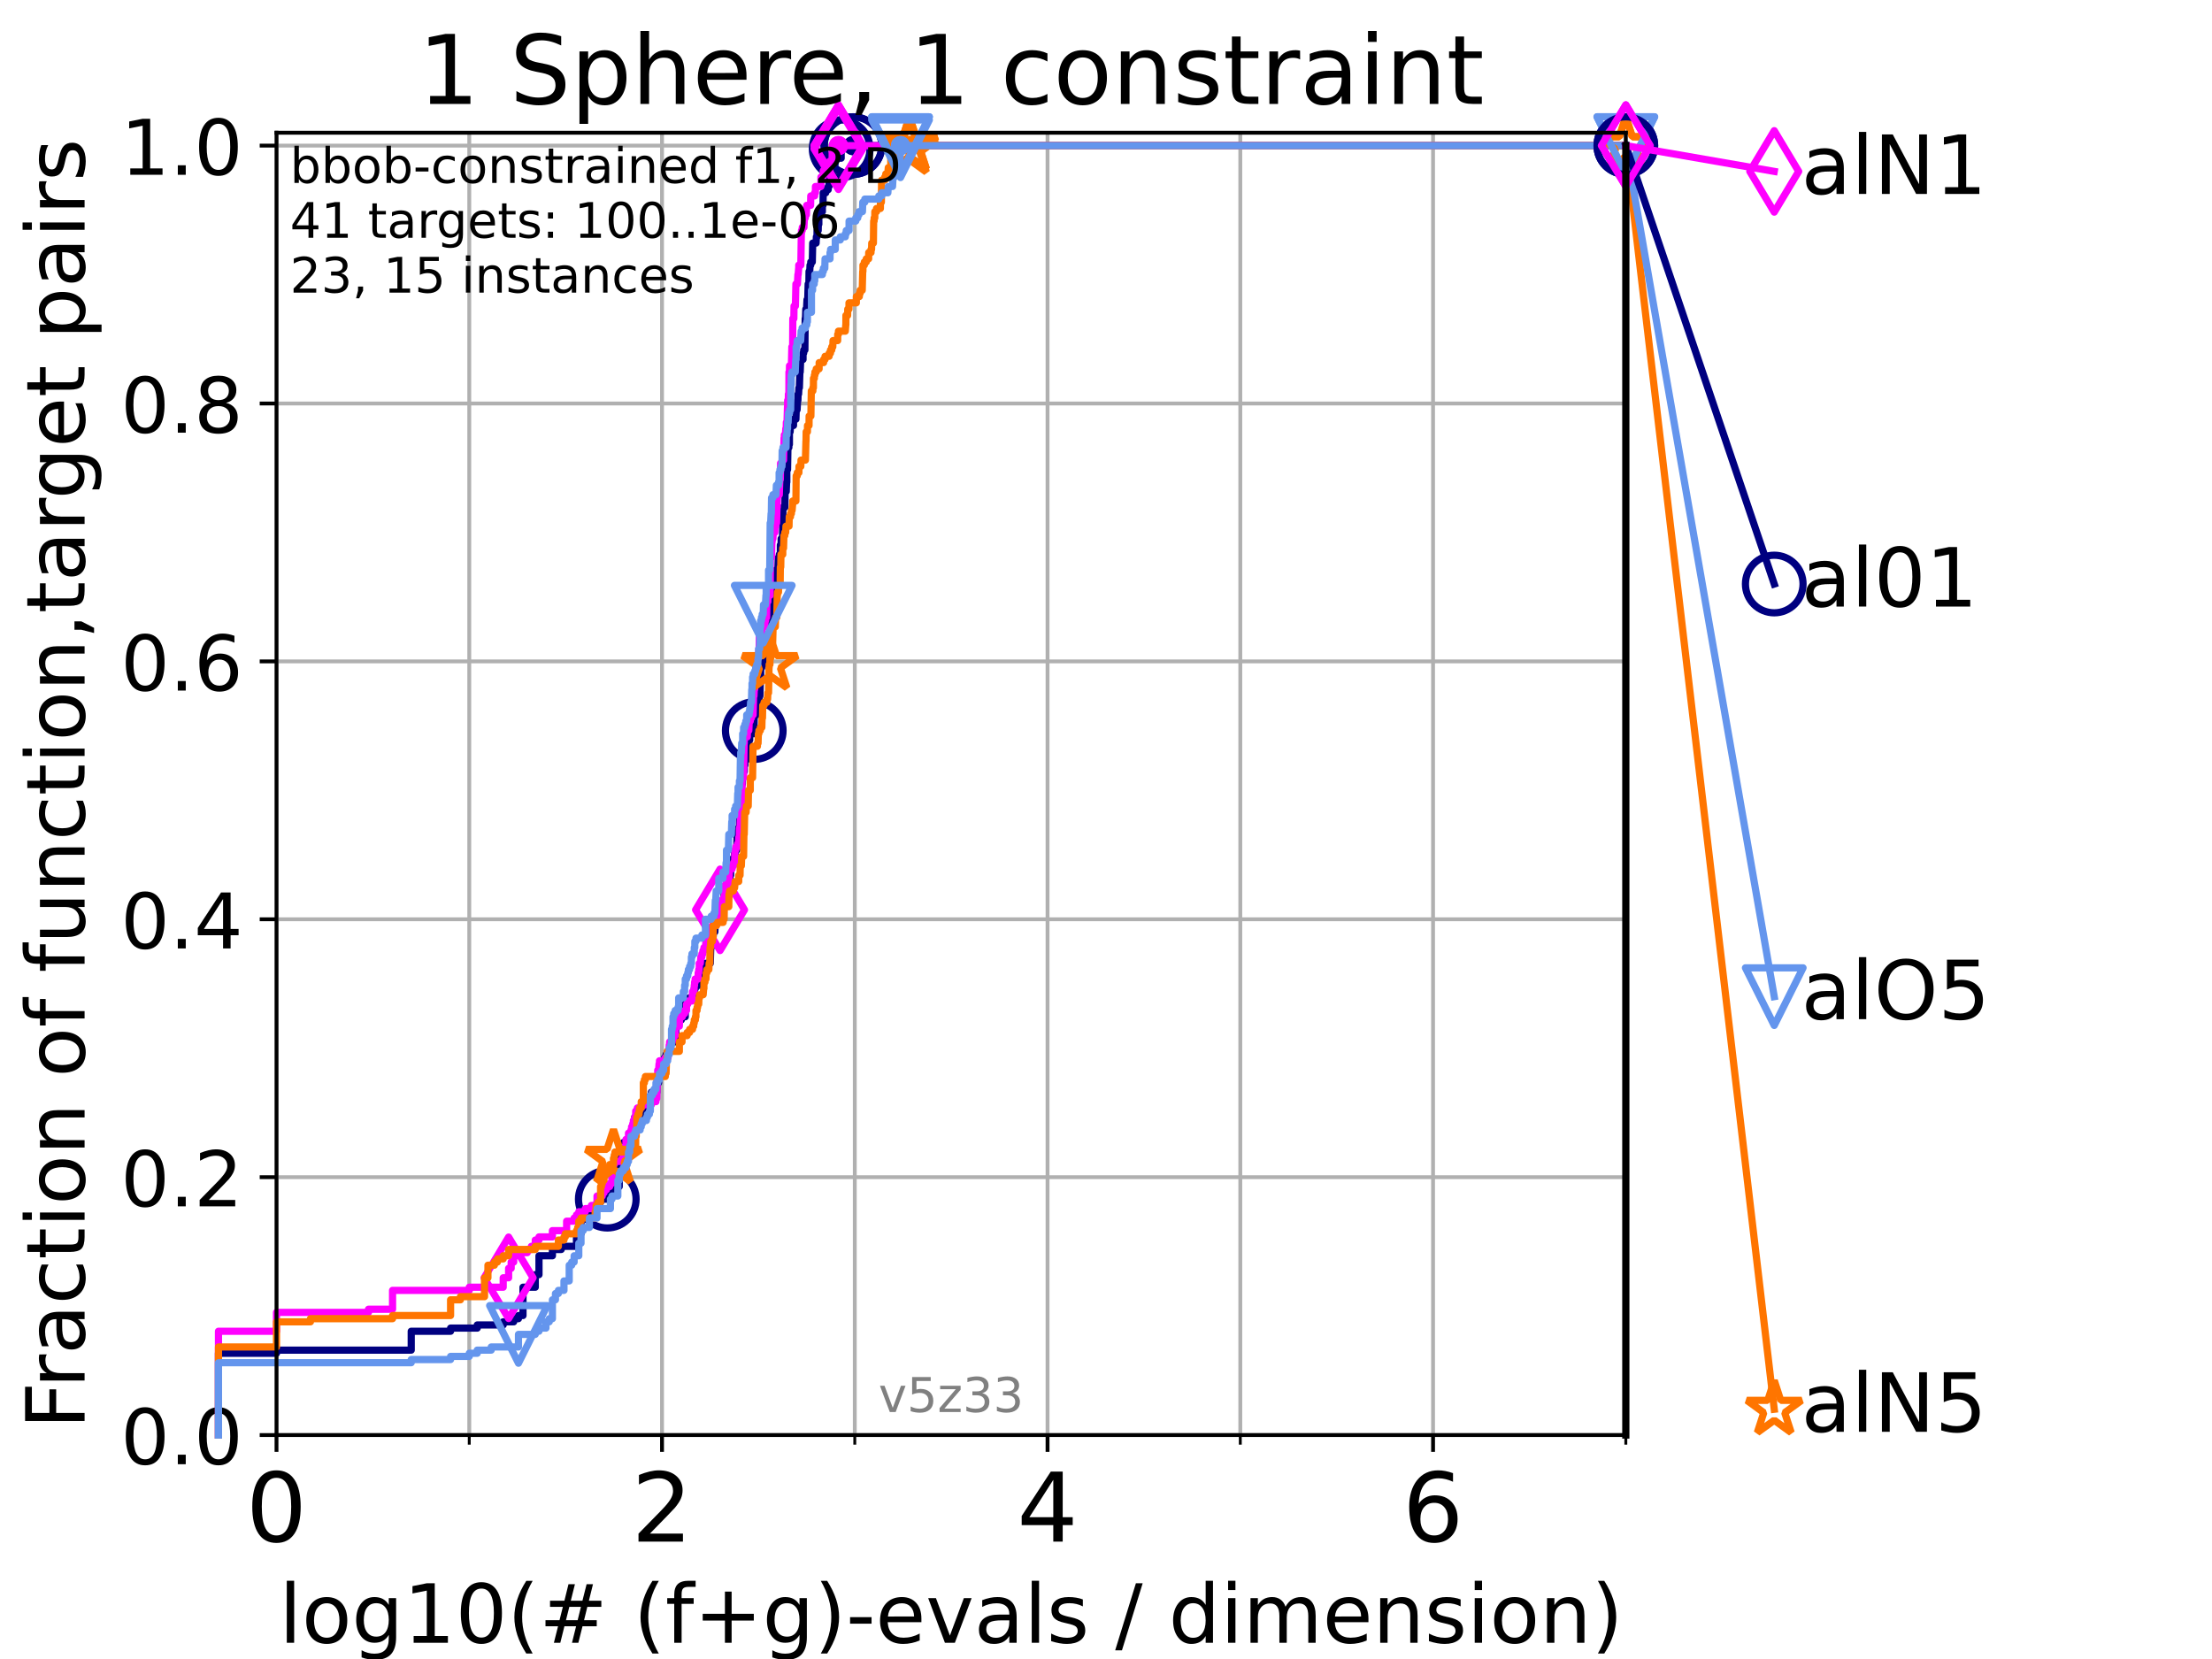 <?xml version="1.0" encoding="utf-8" standalone="no"?>
<!DOCTYPE svg PUBLIC "-//W3C//DTD SVG 1.1//EN"
  "http://www.w3.org/Graphics/SVG/1.1/DTD/svg11.dtd">
<!-- Created with matplotlib (https://matplotlib.org/) -->
<svg height="345.6pt" version="1.1" viewBox="0 0 460.8 345.6" width="460.8pt" xmlns="http://www.w3.org/2000/svg" xmlns:xlink="http://www.w3.org/1999/xlink">
 <defs>
  <style type="text/css">*{stroke-linecap:butt;stroke-linejoin:round;}</style>
 </defs>
 <g id="figure_1">
  <g id="patch_1">
   <path d="M 0 345.6 
L 460.8 345.6 
L 460.8 0 
L 0 0 
z
" style="fill:#ffffff;"/>
  </g>
  <g id="axes_1">
   <g id="patch_2">
    <path d="M 57.6 298.944 
L 338.688 298.944 
L 338.688 27.648 
L 57.6 27.648 
z
" style="fill:#ffffff;"/>
   </g>
   <g id="matplotlib.axis_1">
    <g id="xtick_1">
     <g id="line2d_1">
      <path clip-path="url(#p5acec2a536)" d="M 57.6 298.944 
L 57.6 27.648 
" style="fill:none;stroke:#b0b0b0;stroke-linecap:square;stroke-width:0.8;"/>
     </g>
     <g id="line2d_2">
      <defs>
       <path d="M 0 0 
L 0 3.5 
" id="m2e6b520a6e" style="stroke:#000000;stroke-width:0.8;"/>
      </defs>
      <g>
       <use style="stroke:#000000;stroke-width:0.8;" x="57.6" xlink:href="#m2e6b520a6e" y="298.944"/>
      </g>
     </g>
     <g id="text_1">
      <!-- 0 -->
      <g transform="translate(51.237 321.141)scale(0.2 -0.2)">
       <defs>
        <path d="M 31.781 66.406 
Q 24.172 66.406 20.328 58.906 
Q 16.5 51.422 16.5 36.375 
Q 16.5 21.391 20.328 13.891 
Q 24.172 6.391 31.781 6.391 
Q 39.453 6.391 43.281 13.891 
Q 47.125 21.391 47.125 36.375 
Q 47.125 51.422 43.281 58.906 
Q 39.453 66.406 31.781 66.406 
z
M 31.781 74.219 
Q 44.047 74.219 50.516 64.516 
Q 56.984 54.828 56.984 36.375 
Q 56.984 17.969 50.516 8.266 
Q 44.047 -1.422 31.781 -1.422 
Q 19.531 -1.422 13.062 8.266 
Q 6.594 17.969 6.594 36.375 
Q 6.594 54.828 13.062 64.516 
Q 19.531 74.219 31.781 74.219 
z
" id="DejaVuSans-48"/>
       </defs>
       <use xlink:href="#DejaVuSans-48"/>
      </g>
     </g>
    </g>
    <g id="xtick_2">
     <g id="line2d_3">
      <path clip-path="url(#p5acec2a536)" d="M 137.911 298.944 
L 137.911 27.648 
" style="fill:none;stroke:#b0b0b0;stroke-linecap:square;stroke-width:0.8;"/>
     </g>
     <g id="line2d_4">
      <g>
       <use style="stroke:#000000;stroke-width:0.8;" x="137.911" xlink:href="#m2e6b520a6e" y="298.944"/>
      </g>
     </g>
     <g id="text_2">
      <!-- 2 -->
      <g transform="translate(131.548 321.141)scale(0.2 -0.2)">
       <defs>
        <path d="M 19.188 8.297 
L 53.609 8.297 
L 53.609 0 
L 7.328 0 
L 7.328 8.297 
Q 12.938 14.109 22.625 23.891 
Q 32.328 33.688 34.812 36.531 
Q 39.547 41.844 41.422 45.531 
Q 43.312 49.219 43.312 52.781 
Q 43.312 58.594 39.234 62.25 
Q 35.156 65.922 28.609 65.922 
Q 23.969 65.922 18.812 64.312 
Q 13.672 62.703 7.812 59.422 
L 7.812 69.391 
Q 13.766 71.781 18.938 73 
Q 24.125 74.219 28.422 74.219 
Q 39.75 74.219 46.484 68.547 
Q 53.219 62.891 53.219 53.422 
Q 53.219 48.922 51.531 44.891 
Q 49.859 40.875 45.406 35.406 
Q 44.188 33.984 37.641 27.219 
Q 31.109 20.453 19.188 8.297 
z
" id="DejaVuSans-50"/>
       </defs>
       <use xlink:href="#DejaVuSans-50"/>
      </g>
     </g>
    </g>
    <g id="xtick_3">
     <g id="line2d_5">
      <path clip-path="url(#p5acec2a536)" d="M 218.222 298.944 
L 218.222 27.648 
" style="fill:none;stroke:#b0b0b0;stroke-linecap:square;stroke-width:0.8;"/>
     </g>
     <g id="line2d_6">
      <g>
       <use style="stroke:#000000;stroke-width:0.8;" x="218.222" xlink:href="#m2e6b520a6e" y="298.944"/>
      </g>
     </g>
     <g id="text_3">
      <!-- 4 -->
      <g transform="translate(211.859 321.141)scale(0.2 -0.2)">
       <defs>
        <path d="M 37.797 64.312 
L 12.891 25.391 
L 37.797 25.391 
z
M 35.203 72.906 
L 47.609 72.906 
L 47.609 25.391 
L 58.016 25.391 
L 58.016 17.188 
L 47.609 17.188 
L 47.609 0 
L 37.797 0 
L 37.797 17.188 
L 4.891 17.188 
L 4.891 26.703 
z
" id="DejaVuSans-52"/>
       </defs>
       <use xlink:href="#DejaVuSans-52"/>
      </g>
     </g>
    </g>
    <g id="xtick_4">
     <g id="line2d_7">
      <path clip-path="url(#p5acec2a536)" d="M 298.533 298.944 
L 298.533 27.648 
" style="fill:none;stroke:#b0b0b0;stroke-linecap:square;stroke-width:0.8;"/>
     </g>
     <g id="line2d_8">
      <g>
       <use style="stroke:#000000;stroke-width:0.8;" x="298.533" xlink:href="#m2e6b520a6e" y="298.944"/>
      </g>
     </g>
     <g id="text_4">
      <!-- 6 -->
      <g transform="translate(292.17 321.141)scale(0.2 -0.2)">
       <defs>
        <path d="M 33.016 40.375 
Q 26.375 40.375 22.484 35.828 
Q 18.609 31.297 18.609 23.391 
Q 18.609 15.531 22.484 10.953 
Q 26.375 6.391 33.016 6.391 
Q 39.656 6.391 43.531 10.953 
Q 47.406 15.531 47.406 23.391 
Q 47.406 31.297 43.531 35.828 
Q 39.656 40.375 33.016 40.375 
z
M 52.594 71.297 
L 52.594 62.312 
Q 48.875 64.062 45.094 64.984 
Q 41.312 65.922 37.594 65.922 
Q 27.828 65.922 22.672 59.328 
Q 17.531 52.734 16.797 39.406 
Q 19.672 43.656 24.016 45.922 
Q 28.375 48.188 33.594 48.188 
Q 44.578 48.188 50.953 41.516 
Q 57.328 34.859 57.328 23.391 
Q 57.328 12.156 50.688 5.359 
Q 44.047 -1.422 33.016 -1.422 
Q 20.359 -1.422 13.672 8.266 
Q 6.984 17.969 6.984 36.375 
Q 6.984 53.656 15.188 63.938 
Q 23.391 74.219 37.203 74.219 
Q 40.922 74.219 44.703 73.484 
Q 48.484 72.75 52.594 71.297 
z
" id="DejaVuSans-54"/>
       </defs>
       <use xlink:href="#DejaVuSans-54"/>
      </g>
     </g>
    </g>
    <g id="xtick_5">
     <g id="line2d_9">
      <path clip-path="url(#p5acec2a536)" d="M 97.755 298.944 
L 97.755 27.648 
" style="fill:none;stroke:#b0b0b0;stroke-linecap:square;stroke-width:0.8;"/>
     </g>
     <g id="line2d_10">
      <defs>
       <path d="M 0 0 
L 0 2 
" id="m10ed2d6d21" style="stroke:#000000;stroke-width:0.6;"/>
      </defs>
      <g>
       <use style="stroke:#000000;stroke-width:0.6;" x="97.755" xlink:href="#m10ed2d6d21" y="298.944"/>
      </g>
     </g>
    </g>
    <g id="xtick_6">
     <g id="line2d_11">
      <path clip-path="url(#p5acec2a536)" d="M 178.066 298.944 
L 178.066 27.648 
" style="fill:none;stroke:#b0b0b0;stroke-linecap:square;stroke-width:0.8;"/>
     </g>
     <g id="line2d_12">
      <g>
       <use style="stroke:#000000;stroke-width:0.6;" x="178.066" xlink:href="#m10ed2d6d21" y="298.944"/>
      </g>
     </g>
    </g>
    <g id="xtick_7">
     <g id="line2d_13">
      <path clip-path="url(#p5acec2a536)" d="M 258.377 298.944 
L 258.377 27.648 
" style="fill:none;stroke:#b0b0b0;stroke-linecap:square;stroke-width:0.8;"/>
     </g>
     <g id="line2d_14">
      <g>
       <use style="stroke:#000000;stroke-width:0.6;" x="258.377" xlink:href="#m10ed2d6d21" y="298.944"/>
      </g>
     </g>
    </g>
    <g id="xtick_8">
     <g id="line2d_15">
      <path clip-path="url(#p5acec2a536)" d="M 338.688 298.944 
L 338.688 27.648 
" style="fill:none;stroke:#b0b0b0;stroke-linecap:square;stroke-width:0.8;"/>
     </g>
     <g id="line2d_16">
      <g>
       <use style="stroke:#000000;stroke-width:0.6;" x="338.688" xlink:href="#m10ed2d6d21" y="298.944"/>
      </g>
     </g>
    </g>
    <g id="text_5">
     <!-- log10(# (f+g)-evals / dimension) -->
     <g transform="translate(58.145 342.218)scale(0.17 -0.17)">
      <defs>
       <path d="M 9.422 75.984 
L 18.406 75.984 
L 18.406 0 
L 9.422 0 
z
" id="DejaVuSans-108"/>
       <path d="M 30.609 48.391 
Q 23.391 48.391 19.188 42.75 
Q 14.984 37.109 14.984 27.297 
Q 14.984 17.484 19.156 11.844 
Q 23.344 6.203 30.609 6.203 
Q 37.797 6.203 41.984 11.859 
Q 46.188 17.531 46.188 27.297 
Q 46.188 37.016 41.984 42.703 
Q 37.797 48.391 30.609 48.391 
z
M 30.609 56 
Q 42.328 56 49.016 48.375 
Q 55.719 40.766 55.719 27.297 
Q 55.719 13.875 49.016 6.219 
Q 42.328 -1.422 30.609 -1.422 
Q 18.844 -1.422 12.172 6.219 
Q 5.516 13.875 5.516 27.297 
Q 5.516 40.766 12.172 48.375 
Q 18.844 56 30.609 56 
z
" id="DejaVuSans-111"/>
       <path d="M 45.406 27.984 
Q 45.406 37.75 41.375 43.109 
Q 37.359 48.484 30.078 48.484 
Q 22.859 48.484 18.828 43.109 
Q 14.797 37.75 14.797 27.984 
Q 14.797 18.266 18.828 12.891 
Q 22.859 7.516 30.078 7.516 
Q 37.359 7.516 41.375 12.891 
Q 45.406 18.266 45.406 27.984 
z
M 54.391 6.781 
Q 54.391 -7.172 48.188 -13.984 
Q 42 -20.797 29.203 -20.797 
Q 24.469 -20.797 20.266 -20.094 
Q 16.062 -19.391 12.109 -17.922 
L 12.109 -9.188 
Q 16.062 -11.328 19.922 -12.344 
Q 23.781 -13.375 27.781 -13.375 
Q 36.625 -13.375 41.016 -8.766 
Q 45.406 -4.156 45.406 5.172 
L 45.406 9.625 
Q 42.625 4.781 38.281 2.391 
Q 33.938 0 27.875 0 
Q 17.828 0 11.672 7.656 
Q 5.516 15.328 5.516 27.984 
Q 5.516 40.672 11.672 48.328 
Q 17.828 56 27.875 56 
Q 33.938 56 38.281 53.609 
Q 42.625 51.219 45.406 46.391 
L 45.406 54.688 
L 54.391 54.688 
z
" id="DejaVuSans-103"/>
       <path d="M 12.406 8.297 
L 28.516 8.297 
L 28.516 63.922 
L 10.984 60.406 
L 10.984 69.391 
L 28.422 72.906 
L 38.281 72.906 
L 38.281 8.297 
L 54.391 8.297 
L 54.391 0 
L 12.406 0 
z
" id="DejaVuSans-49"/>
       <path d="M 31 75.875 
Q 24.469 64.656 21.281 53.656 
Q 18.109 42.672 18.109 31.391 
Q 18.109 20.125 21.312 9.062 
Q 24.516 -2 31 -13.188 
L 23.188 -13.188 
Q 15.875 -1.703 12.234 9.375 
Q 8.594 20.453 8.594 31.391 
Q 8.594 42.281 12.203 53.312 
Q 15.828 64.359 23.188 75.875 
z
" id="DejaVuSans-40"/>
       <path d="M 51.125 44 
L 36.922 44 
L 32.812 27.688 
L 47.125 27.688 
z
M 43.797 71.781 
L 38.719 51.516 
L 52.984 51.516 
L 58.109 71.781 
L 65.922 71.781 
L 60.891 51.516 
L 76.125 51.516 
L 76.125 44 
L 58.984 44 
L 54.984 27.688 
L 70.516 27.688 
L 70.516 20.219 
L 53.078 20.219 
L 48 0 
L 40.188 0 
L 45.219 20.219 
L 30.906 20.219 
L 25.875 0 
L 18.016 0 
L 23.094 20.219 
L 7.719 20.219 
L 7.719 27.688 
L 24.906 27.688 
L 29 44 
L 13.281 44 
L 13.281 51.516 
L 30.906 51.516 
L 35.891 71.781 
z
" id="DejaVuSans-35"/>
       <path id="DejaVuSans-32"/>
       <path d="M 37.109 75.984 
L 37.109 68.5 
L 28.516 68.5 
Q 23.688 68.5 21.797 66.547 
Q 19.922 64.594 19.922 59.516 
L 19.922 54.688 
L 34.719 54.688 
L 34.719 47.703 
L 19.922 47.703 
L 19.922 0 
L 10.891 0 
L 10.891 47.703 
L 2.297 47.703 
L 2.297 54.688 
L 10.891 54.688 
L 10.891 58.5 
Q 10.891 67.625 15.141 71.797 
Q 19.391 75.984 28.609 75.984 
z
" id="DejaVuSans-102"/>
       <path d="M 46 62.703 
L 46 35.5 
L 73.188 35.5 
L 73.188 27.203 
L 46 27.203 
L 46 0 
L 37.797 0 
L 37.797 27.203 
L 10.594 27.203 
L 10.594 35.5 
L 37.797 35.5 
L 37.797 62.703 
z
" id="DejaVuSans-43"/>
       <path d="M 8.016 75.875 
L 15.828 75.875 
Q 23.141 64.359 26.781 53.312 
Q 30.422 42.281 30.422 31.391 
Q 30.422 20.453 26.781 9.375 
Q 23.141 -1.703 15.828 -13.188 
L 8.016 -13.188 
Q 14.5 -2 17.703 9.062 
Q 20.906 20.125 20.906 31.391 
Q 20.906 42.672 17.703 53.656 
Q 14.5 64.656 8.016 75.875 
z
" id="DejaVuSans-41"/>
       <path d="M 4.891 31.391 
L 31.203 31.391 
L 31.203 23.391 
L 4.891 23.391 
z
" id="DejaVuSans-45"/>
       <path d="M 56.203 29.594 
L 56.203 25.203 
L 14.891 25.203 
Q 15.484 15.922 20.484 11.062 
Q 25.484 6.203 34.422 6.203 
Q 39.594 6.203 44.453 7.469 
Q 49.312 8.734 54.109 11.281 
L 54.109 2.781 
Q 49.266 0.734 44.188 -0.344 
Q 39.109 -1.422 33.891 -1.422 
Q 20.797 -1.422 13.156 6.188 
Q 5.516 13.812 5.516 26.812 
Q 5.516 40.234 12.766 48.109 
Q 20.016 56 32.328 56 
Q 43.359 56 49.781 48.891 
Q 56.203 41.797 56.203 29.594 
z
M 47.219 32.234 
Q 47.125 39.594 43.094 43.984 
Q 39.062 48.391 32.422 48.391 
Q 24.906 48.391 20.391 44.141 
Q 15.875 39.891 15.188 32.172 
z
" id="DejaVuSans-101"/>
       <path d="M 2.984 54.688 
L 12.5 54.688 
L 29.594 8.797 
L 46.688 54.688 
L 56.203 54.688 
L 35.688 0 
L 23.484 0 
z
" id="DejaVuSans-118"/>
       <path d="M 34.281 27.484 
Q 23.391 27.484 19.188 25 
Q 14.984 22.516 14.984 16.5 
Q 14.984 11.719 18.141 8.906 
Q 21.297 6.109 26.703 6.109 
Q 34.188 6.109 38.703 11.406 
Q 43.219 16.703 43.219 25.484 
L 43.219 27.484 
z
M 52.203 31.203 
L 52.203 0 
L 43.219 0 
L 43.219 8.297 
Q 40.141 3.328 35.547 0.953 
Q 30.953 -1.422 24.312 -1.422 
Q 15.922 -1.422 10.953 3.297 
Q 6 8.016 6 15.922 
Q 6 25.141 12.172 29.828 
Q 18.359 34.516 30.609 34.516 
L 43.219 34.516 
L 43.219 35.406 
Q 43.219 41.609 39.141 45 
Q 35.062 48.391 27.688 48.391 
Q 23 48.391 18.547 47.266 
Q 14.109 46.141 10.016 43.891 
L 10.016 52.203 
Q 14.938 54.109 19.578 55.047 
Q 24.219 56 28.609 56 
Q 40.484 56 46.344 49.844 
Q 52.203 43.703 52.203 31.203 
z
" id="DejaVuSans-97"/>
       <path d="M 44.281 53.078 
L 44.281 44.578 
Q 40.484 46.531 36.375 47.5 
Q 32.281 48.484 27.875 48.484 
Q 21.188 48.484 17.844 46.438 
Q 14.5 44.391 14.5 40.281 
Q 14.5 37.156 16.891 35.375 
Q 19.281 33.594 26.516 31.984 
L 29.594 31.297 
Q 39.156 29.25 43.188 25.516 
Q 47.219 21.781 47.219 15.094 
Q 47.219 7.469 41.188 3.016 
Q 35.156 -1.422 24.609 -1.422 
Q 20.219 -1.422 15.453 -0.562 
Q 10.688 0.297 5.422 2 
L 5.422 11.281 
Q 10.406 8.688 15.234 7.391 
Q 20.062 6.109 24.812 6.109 
Q 31.156 6.109 34.562 8.281 
Q 37.984 10.453 37.984 14.406 
Q 37.984 18.062 35.516 20.016 
Q 33.062 21.969 24.703 23.781 
L 21.578 24.516 
Q 13.234 26.266 9.516 29.906 
Q 5.812 33.547 5.812 39.891 
Q 5.812 47.609 11.281 51.797 
Q 16.75 56 26.812 56 
Q 31.781 56 36.172 55.266 
Q 40.578 54.547 44.281 53.078 
z
" id="DejaVuSans-115"/>
       <path d="M 25.391 72.906 
L 33.688 72.906 
L 8.297 -9.281 
L 0 -9.281 
z
" id="DejaVuSans-47"/>
       <path d="M 45.406 46.391 
L 45.406 75.984 
L 54.391 75.984 
L 54.391 0 
L 45.406 0 
L 45.406 8.203 
Q 42.578 3.328 38.25 0.953 
Q 33.938 -1.422 27.875 -1.422 
Q 17.969 -1.422 11.734 6.484 
Q 5.516 14.406 5.516 27.297 
Q 5.516 40.188 11.734 48.094 
Q 17.969 56 27.875 56 
Q 33.938 56 38.25 53.625 
Q 42.578 51.266 45.406 46.391 
z
M 14.797 27.297 
Q 14.797 17.391 18.875 11.75 
Q 22.953 6.109 30.078 6.109 
Q 37.203 6.109 41.297 11.75 
Q 45.406 17.391 45.406 27.297 
Q 45.406 37.203 41.297 42.844 
Q 37.203 48.484 30.078 48.484 
Q 22.953 48.484 18.875 42.844 
Q 14.797 37.203 14.797 27.297 
z
" id="DejaVuSans-100"/>
       <path d="M 9.422 54.688 
L 18.406 54.688 
L 18.406 0 
L 9.422 0 
z
M 9.422 75.984 
L 18.406 75.984 
L 18.406 64.594 
L 9.422 64.594 
z
" id="DejaVuSans-105"/>
       <path d="M 52 44.188 
Q 55.375 50.25 60.062 53.125 
Q 64.75 56 71.094 56 
Q 79.641 56 84.281 50.016 
Q 88.922 44.047 88.922 33.016 
L 88.922 0 
L 79.891 0 
L 79.891 32.719 
Q 79.891 40.578 77.094 44.375 
Q 74.312 48.188 68.609 48.188 
Q 61.625 48.188 57.562 43.547 
Q 53.516 38.922 53.516 30.906 
L 53.516 0 
L 44.484 0 
L 44.484 32.719 
Q 44.484 40.625 41.703 44.406 
Q 38.922 48.188 33.109 48.188 
Q 26.219 48.188 22.156 43.531 
Q 18.109 38.875 18.109 30.906 
L 18.109 0 
L 9.078 0 
L 9.078 54.688 
L 18.109 54.688 
L 18.109 46.188 
Q 21.188 51.219 25.484 53.609 
Q 29.781 56 35.688 56 
Q 41.656 56 45.828 52.969 
Q 50 49.953 52 44.188 
z
" id="DejaVuSans-109"/>
       <path d="M 54.891 33.016 
L 54.891 0 
L 45.906 0 
L 45.906 32.719 
Q 45.906 40.484 42.875 44.328 
Q 39.844 48.188 33.797 48.188 
Q 26.516 48.188 22.312 43.547 
Q 18.109 38.922 18.109 30.906 
L 18.109 0 
L 9.078 0 
L 9.078 54.688 
L 18.109 54.688 
L 18.109 46.188 
Q 21.344 51.125 25.703 53.562 
Q 30.078 56 35.797 56 
Q 45.219 56 50.047 50.172 
Q 54.891 44.344 54.891 33.016 
z
" id="DejaVuSans-110"/>
      </defs>
      <use xlink:href="#DejaVuSans-108"/>
      <use x="27.783" xlink:href="#DejaVuSans-111"/>
      <use x="88.965" xlink:href="#DejaVuSans-103"/>
      <use x="152.441" xlink:href="#DejaVuSans-49"/>
      <use x="216.064" xlink:href="#DejaVuSans-48"/>
      <use x="279.688" xlink:href="#DejaVuSans-40"/>
      <use x="318.701" xlink:href="#DejaVuSans-35"/>
      <use x="402.49" xlink:href="#DejaVuSans-32"/>
      <use x="434.277" xlink:href="#DejaVuSans-40"/>
      <use x="473.291" xlink:href="#DejaVuSans-102"/>
      <use x="508.496" xlink:href="#DejaVuSans-43"/>
      <use x="592.285" xlink:href="#DejaVuSans-103"/>
      <use x="655.762" xlink:href="#DejaVuSans-41"/>
      <use x="694.775" xlink:href="#DejaVuSans-45"/>
      <use x="730.859" xlink:href="#DejaVuSans-101"/>
      <use x="792.383" xlink:href="#DejaVuSans-118"/>
      <use x="851.562" xlink:href="#DejaVuSans-97"/>
      <use x="912.842" xlink:href="#DejaVuSans-108"/>
      <use x="940.625" xlink:href="#DejaVuSans-115"/>
      <use x="992.725" xlink:href="#DejaVuSans-32"/>
      <use x="1024.512" xlink:href="#DejaVuSans-47"/>
      <use x="1058.203" xlink:href="#DejaVuSans-32"/>
      <use x="1089.99" xlink:href="#DejaVuSans-100"/>
      <use x="1153.467" xlink:href="#DejaVuSans-105"/>
      <use x="1181.25" xlink:href="#DejaVuSans-109"/>
      <use x="1278.662" xlink:href="#DejaVuSans-101"/>
      <use x="1340.186" xlink:href="#DejaVuSans-110"/>
      <use x="1403.564" xlink:href="#DejaVuSans-115"/>
      <use x="1455.664" xlink:href="#DejaVuSans-105"/>
      <use x="1483.447" xlink:href="#DejaVuSans-111"/>
      <use x="1544.629" xlink:href="#DejaVuSans-110"/>
      <use x="1608.008" xlink:href="#DejaVuSans-41"/>
     </g>
    </g>
   </g>
   <g id="matplotlib.axis_2">
    <g id="ytick_1">
     <g id="line2d_17">
      <path clip-path="url(#p5acec2a536)" d="M 57.6 298.944 
L 338.688 298.944 
" style="fill:none;stroke:#b0b0b0;stroke-linecap:square;stroke-width:0.8;"/>
     </g>
     <g id="line2d_18">
      <defs>
       <path d="M 0 0 
L -3.5 0 
" id="me43503bf65" style="stroke:#000000;stroke-width:0.8;"/>
      </defs>
      <g>
       <use style="stroke:#000000;stroke-width:0.8;" x="57.6" xlink:href="#me43503bf65" y="298.944"/>
      </g>
     </g>
     <g id="text_6">
      <!-- 0.0 -->
      <g transform="translate(25.155 305.023)scale(0.16 -0.16)">
       <defs>
        <path d="M 10.688 12.406 
L 21 12.406 
L 21 0 
L 10.688 0 
z
" id="DejaVuSans-46"/>
       </defs>
       <use xlink:href="#DejaVuSans-48"/>
       <use x="63.623" xlink:href="#DejaVuSans-46"/>
       <use x="95.41" xlink:href="#DejaVuSans-48"/>
      </g>
     </g>
    </g>
    <g id="ytick_2">
     <g id="line2d_19">
      <path clip-path="url(#p5acec2a536)" d="M 57.6 245.222 
L 338.688 245.222 
" style="fill:none;stroke:#b0b0b0;stroke-linecap:square;stroke-width:0.8;"/>
     </g>
     <g id="line2d_20">
      <g>
       <use style="stroke:#000000;stroke-width:0.8;" x="57.6" xlink:href="#me43503bf65" y="245.222"/>
      </g>
     </g>
     <g id="text_7">
      <!-- 0.2 -->
      <g transform="translate(25.155 251.301)scale(0.16 -0.16)">
       <use xlink:href="#DejaVuSans-48"/>
       <use x="63.623" xlink:href="#DejaVuSans-46"/>
       <use x="95.41" xlink:href="#DejaVuSans-50"/>
      </g>
     </g>
    </g>
    <g id="ytick_3">
     <g id="line2d_21">
      <path clip-path="url(#p5acec2a536)" d="M 57.6 191.5 
L 338.688 191.5 
" style="fill:none;stroke:#b0b0b0;stroke-linecap:square;stroke-width:0.8;"/>
     </g>
     <g id="line2d_22">
      <g>
       <use style="stroke:#000000;stroke-width:0.8;" x="57.6" xlink:href="#me43503bf65" y="191.5"/>
      </g>
     </g>
     <g id="text_8">
      <!-- 0.4 -->
      <g transform="translate(25.155 197.579)scale(0.16 -0.16)">
       <use xlink:href="#DejaVuSans-48"/>
       <use x="63.623" xlink:href="#DejaVuSans-46"/>
       <use x="95.41" xlink:href="#DejaVuSans-52"/>
      </g>
     </g>
    </g>
    <g id="ytick_4">
     <g id="line2d_23">
      <path clip-path="url(#p5acec2a536)" d="M 57.6 137.778 
L 338.688 137.778 
" style="fill:none;stroke:#b0b0b0;stroke-linecap:square;stroke-width:0.8;"/>
     </g>
     <g id="line2d_24">
      <g>
       <use style="stroke:#000000;stroke-width:0.8;" x="57.6" xlink:href="#me43503bf65" y="137.778"/>
      </g>
     </g>
     <g id="text_9">
      <!-- 0.6 -->
      <g transform="translate(25.155 143.857)scale(0.16 -0.16)">
       <use xlink:href="#DejaVuSans-48"/>
       <use x="63.623" xlink:href="#DejaVuSans-46"/>
       <use x="95.41" xlink:href="#DejaVuSans-54"/>
      </g>
     </g>
    </g>
    <g id="ytick_5">
     <g id="line2d_25">
      <path clip-path="url(#p5acec2a536)" d="M 57.6 84.056 
L 338.688 84.056 
" style="fill:none;stroke:#b0b0b0;stroke-linecap:square;stroke-width:0.8;"/>
     </g>
     <g id="line2d_26">
      <g>
       <use style="stroke:#000000;stroke-width:0.8;" x="57.6" xlink:href="#me43503bf65" y="84.056"/>
      </g>
     </g>
     <g id="text_10">
      <!-- 0.8 -->
      <g transform="translate(25.155 90.135)scale(0.16 -0.16)">
       <defs>
        <path d="M 31.781 34.625 
Q 24.75 34.625 20.719 30.859 
Q 16.703 27.094 16.703 20.516 
Q 16.703 13.922 20.719 10.156 
Q 24.75 6.391 31.781 6.391 
Q 38.812 6.391 42.859 10.172 
Q 46.922 13.969 46.922 20.516 
Q 46.922 27.094 42.891 30.859 
Q 38.875 34.625 31.781 34.625 
z
M 21.922 38.812 
Q 15.578 40.375 12.031 44.719 
Q 8.5 49.078 8.5 55.328 
Q 8.5 64.062 14.719 69.141 
Q 20.953 74.219 31.781 74.219 
Q 42.672 74.219 48.875 69.141 
Q 55.078 64.062 55.078 55.328 
Q 55.078 49.078 51.531 44.719 
Q 48 40.375 41.703 38.812 
Q 48.828 37.156 52.797 32.312 
Q 56.781 27.484 56.781 20.516 
Q 56.781 9.906 50.312 4.234 
Q 43.844 -1.422 31.781 -1.422 
Q 19.734 -1.422 13.25 4.234 
Q 6.781 9.906 6.781 20.516 
Q 6.781 27.484 10.781 32.312 
Q 14.797 37.156 21.922 38.812 
z
M 18.312 54.391 
Q 18.312 48.734 21.844 45.562 
Q 25.391 42.391 31.781 42.391 
Q 38.141 42.391 41.719 45.562 
Q 45.312 48.734 45.312 54.391 
Q 45.312 60.062 41.719 63.234 
Q 38.141 66.406 31.781 66.406 
Q 25.391 66.406 21.844 63.234 
Q 18.312 60.062 18.312 54.391 
z
" id="DejaVuSans-56"/>
       </defs>
       <use xlink:href="#DejaVuSans-48"/>
       <use x="63.623" xlink:href="#DejaVuSans-46"/>
       <use x="95.41" xlink:href="#DejaVuSans-56"/>
      </g>
     </g>
    </g>
    <g id="ytick_6">
     <g id="line2d_27">
      <path clip-path="url(#p5acec2a536)" d="M 57.6 30.334 
L 338.688 30.334 
" style="fill:none;stroke:#b0b0b0;stroke-linecap:square;stroke-width:0.8;"/>
     </g>
     <g id="line2d_28">
      <g>
       <use style="stroke:#000000;stroke-width:0.8;" x="57.6" xlink:href="#me43503bf65" y="30.334"/>
      </g>
     </g>
     <g id="text_11">
      <!-- 1.0 -->
      <g transform="translate(25.155 36.413)scale(0.16 -0.16)">
       <use xlink:href="#DejaVuSans-49"/>
       <use x="63.623" xlink:href="#DejaVuSans-46"/>
       <use x="95.41" xlink:href="#DejaVuSans-48"/>
      </g>
     </g>
    </g>
    <g id="text_12">
     <!-- Fraction of function,target pairs -->
     <g transform="translate(17.62 297.681)rotate(-90)scale(0.17 -0.17)">
      <defs>
       <path d="M 9.812 72.906 
L 51.703 72.906 
L 51.703 64.594 
L 19.672 64.594 
L 19.672 43.109 
L 48.578 43.109 
L 48.578 34.812 
L 19.672 34.812 
L 19.672 0 
L 9.812 0 
z
" id="DejaVuSans-70"/>
       <path d="M 41.109 46.297 
Q 39.594 47.172 37.812 47.578 
Q 36.031 48 33.891 48 
Q 26.266 48 22.188 43.047 
Q 18.109 38.094 18.109 28.812 
L 18.109 0 
L 9.078 0 
L 9.078 54.688 
L 18.109 54.688 
L 18.109 46.188 
Q 20.953 51.172 25.484 53.578 
Q 30.031 56 36.531 56 
Q 37.453 56 38.578 55.875 
Q 39.703 55.766 41.062 55.516 
z
" id="DejaVuSans-114"/>
       <path d="M 48.781 52.594 
L 48.781 44.188 
Q 44.969 46.297 41.141 47.344 
Q 37.312 48.391 33.406 48.391 
Q 24.656 48.391 19.812 42.844 
Q 14.984 37.312 14.984 27.297 
Q 14.984 17.281 19.812 11.734 
Q 24.656 6.203 33.406 6.203 
Q 37.312 6.203 41.141 7.25 
Q 44.969 8.297 48.781 10.406 
L 48.781 2.094 
Q 45.016 0.344 40.984 -0.531 
Q 36.969 -1.422 32.422 -1.422 
Q 20.062 -1.422 12.781 6.344 
Q 5.516 14.109 5.516 27.297 
Q 5.516 40.672 12.859 48.328 
Q 20.219 56 33.016 56 
Q 37.156 56 41.109 55.141 
Q 45.062 54.297 48.781 52.594 
z
" id="DejaVuSans-99"/>
       <path d="M 18.312 70.219 
L 18.312 54.688 
L 36.812 54.688 
L 36.812 47.703 
L 18.312 47.703 
L 18.312 18.016 
Q 18.312 11.328 20.141 9.422 
Q 21.969 7.516 27.594 7.516 
L 36.812 7.516 
L 36.812 0 
L 27.594 0 
Q 17.188 0 13.234 3.875 
Q 9.281 7.766 9.281 18.016 
L 9.281 47.703 
L 2.688 47.703 
L 2.688 54.688 
L 9.281 54.688 
L 9.281 70.219 
z
" id="DejaVuSans-116"/>
       <path d="M 8.5 21.578 
L 8.5 54.688 
L 17.484 54.688 
L 17.484 21.922 
Q 17.484 14.156 20.5 10.266 
Q 23.531 6.391 29.594 6.391 
Q 36.859 6.391 41.078 11.031 
Q 45.312 15.672 45.312 23.688 
L 45.312 54.688 
L 54.297 54.688 
L 54.297 0 
L 45.312 0 
L 45.312 8.406 
Q 42.047 3.422 37.719 1 
Q 33.406 -1.422 27.688 -1.422 
Q 18.266 -1.422 13.375 4.438 
Q 8.5 10.297 8.5 21.578 
z
M 31.109 56 
z
" id="DejaVuSans-117"/>
       <path d="M 11.719 12.406 
L 22.016 12.406 
L 22.016 4 
L 14.016 -11.625 
L 7.719 -11.625 
L 11.719 4 
z
" id="DejaVuSans-44"/>
       <path d="M 18.109 8.203 
L 18.109 -20.797 
L 9.078 -20.797 
L 9.078 54.688 
L 18.109 54.688 
L 18.109 46.391 
Q 20.953 51.266 25.266 53.625 
Q 29.594 56 35.594 56 
Q 45.562 56 51.781 48.094 
Q 58.016 40.188 58.016 27.297 
Q 58.016 14.406 51.781 6.484 
Q 45.562 -1.422 35.594 -1.422 
Q 29.594 -1.422 25.266 0.953 
Q 20.953 3.328 18.109 8.203 
z
M 48.688 27.297 
Q 48.688 37.203 44.609 42.844 
Q 40.531 48.484 33.406 48.484 
Q 26.266 48.484 22.188 42.844 
Q 18.109 37.203 18.109 27.297 
Q 18.109 17.391 22.188 11.75 
Q 26.266 6.109 33.406 6.109 
Q 40.531 6.109 44.609 11.75 
Q 48.688 17.391 48.688 27.297 
z
" id="DejaVuSans-112"/>
      </defs>
      <use xlink:href="#DejaVuSans-70"/>
      <use x="50.27" xlink:href="#DejaVuSans-114"/>
      <use x="91.383" xlink:href="#DejaVuSans-97"/>
      <use x="152.662" xlink:href="#DejaVuSans-99"/>
      <use x="207.643" xlink:href="#DejaVuSans-116"/>
      <use x="246.852" xlink:href="#DejaVuSans-105"/>
      <use x="274.635" xlink:href="#DejaVuSans-111"/>
      <use x="335.816" xlink:href="#DejaVuSans-110"/>
      <use x="399.195" xlink:href="#DejaVuSans-32"/>
      <use x="430.982" xlink:href="#DejaVuSans-111"/>
      <use x="492.164" xlink:href="#DejaVuSans-102"/>
      <use x="527.369" xlink:href="#DejaVuSans-32"/>
      <use x="559.156" xlink:href="#DejaVuSans-102"/>
      <use x="594.361" xlink:href="#DejaVuSans-117"/>
      <use x="657.74" xlink:href="#DejaVuSans-110"/>
      <use x="721.119" xlink:href="#DejaVuSans-99"/>
      <use x="776.1" xlink:href="#DejaVuSans-116"/>
      <use x="815.309" xlink:href="#DejaVuSans-105"/>
      <use x="843.092" xlink:href="#DejaVuSans-111"/>
      <use x="904.273" xlink:href="#DejaVuSans-110"/>
      <use x="967.652" xlink:href="#DejaVuSans-44"/>
      <use x="999.439" xlink:href="#DejaVuSans-116"/>
      <use x="1038.648" xlink:href="#DejaVuSans-97"/>
      <use x="1099.928" xlink:href="#DejaVuSans-114"/>
      <use x="1139.291" xlink:href="#DejaVuSans-103"/>
      <use x="1202.768" xlink:href="#DejaVuSans-101"/>
      <use x="1264.291" xlink:href="#DejaVuSans-116"/>
      <use x="1303.5" xlink:href="#DejaVuSans-32"/>
      <use x="1335.287" xlink:href="#DejaVuSans-112"/>
      <use x="1398.764" xlink:href="#DejaVuSans-97"/>
      <use x="1460.043" xlink:href="#DejaVuSans-105"/>
      <use x="1487.826" xlink:href="#DejaVuSans-114"/>
      <use x="1528.939" xlink:href="#DejaVuSans-115"/>
     </g>
    </g>
   </g>
   <g id="line2d_29">
    <defs>
     <path d="M 0 1.5 
C 0.398 1.5 0.779 1.342 1.061 1.061 
C 1.342 0.779 1.5 0.398 1.5 0 
C 1.5 -0.398 1.342 -0.779 1.061 -1.061 
C 0.779 -1.342 0.398 -1.5 0 -1.5 
C -0.398 -1.5 -0.779 -1.342 -1.061 -1.061 
C -1.342 -0.779 -1.5 -0.398 -1.5 0 
C -1.5 0.398 -1.342 0.779 -1.061 1.061 
C -0.779 1.342 -0.398 1.5 0 1.5 
z
" id="ma22b435e56" style="stroke:#000080;"/>
    </defs>
    <g>
     <use style="fill:#000080;stroke:#000080;" x="177.696" xlink:href="#ma22b435e56" y="30.334"/>
     <use style="fill:#000080;stroke:#000080;" x="177.696" xlink:href="#ma22b435e56" y="30.334"/>
    </g>
   </g>
   <g id="line2d_30">
    <path d="M 45.512 298.944 
L 45.512 281.91 
L 57.6 281.91 
L 57.6 281.255 
L 85.667 281.255 
L 85.667 277.324 
L 93.864 277.324 
L 93.864 276.669 
L 99.418 276.669 
L 99.418 276.014 
L 104.826 276.014 
L 104.826 275.359 
L 107.009 275.359 
L 107.009 274.704 
L 108.006 274.704 
L 108.006 274.048 
L 108.949 274.048 
L 108.949 268.152 
L 111.506 268.152 
L 111.506 265.532 
L 112.281 265.532 
L 112.281 261.601 
L 115.077 261.601 
L 115.077 260.29 
L 116.914 260.29 
L 116.914 259.635 
L 120.094 259.635 
L 120.094 257.015 
L 121.037 257.015 
L 121.037 253.739 
L 122.782 253.739 
L 122.782 252.429 
L 123.594 252.429 
L 123.594 251.773 
L 124.369 251.773 
L 124.369 250.463 
L 125.111 250.463 
L 125.111 249.808 
L 126.507 249.808 
L 126.507 249.153 
L 126.839 249.153 
L 126.839 248.498 
L 127.485 248.498 
L 127.485 247.843 
L 128.108 247.843 
L 128.108 247.187 
L 129.002 247.187 
L 129.002 243.257 
L 129.291 243.257 
L 129.291 238.671 
L 129.853 238.671 
L 129.853 238.015 
L 131.44 238.015 
L 131.44 237.36 
L 131.691 237.36 
L 131.691 236.705 
L 131.938 236.705 
L 131.938 236.05 
L 132.182 236.05 
L 132.182 232.774 
L 133.8 232.774 
L 133.8 232.119 
L 134.45 232.119 
L 134.45 231.464 
L 134.661 231.464 
L 134.661 230.809 
L 135.281 230.809 
L 135.281 229.499 
L 135.482 229.499 
L 135.482 228.188 
L 135.682 228.188 
L 135.682 227.533 
L 136.832 227.533 
L 136.832 225.568 
L 137.199 225.568 
L 137.199 224.257 
L 137.559 224.257 
L 137.559 222.947 
L 138.084 222.947 
L 138.084 222.292 
L 138.426 222.292 
L 138.426 220.326 
L 138.762 220.326 
L 138.762 219.671 
L 139.091 219.671 
L 139.091 219.016 
L 139.731 219.016 
L 139.731 217.051 
L 140.649 217.051 
L 140.649 215.085 
L 140.797 215.085 
L 140.797 212.465 
L 141.941 212.465 
L 141.941 211.81 
L 142.753 211.81 
L 142.753 209.189 
L 143.015 209.189 
L 143.015 208.534 
L 143.528 208.534 
L 143.528 207.879 
L 144.63 207.879 
L 144.63 205.913 
L 144.865 205.913 
L 144.865 205.258 
L 145.888 205.258 
L 145.888 204.603 
L 146.431 204.603 
L 146.431 203.293 
L 146.644 203.293 
L 146.644 201.327 
L 146.854 201.327 
L 146.854 200.672 
L 147.967 200.672 
L 148.064 197.396 
L 148.161 197.396 
L 148.161 195.431 
L 148.545 195.431 
L 148.639 194.121 
L 148.92 194.121 
L 149.012 191.5 
L 149.468 191.5 
L 149.468 190.845 
L 149.647 190.845 
L 149.647 189.535 
L 149.911 189.535 
L 149.911 188.879 
L 150.258 188.879 
L 150.258 188.224 
L 150.85 188.224 
L 150.85 184.949 
L 151.26 184.949 
L 151.26 184.293 
L 151.502 184.293 
L 151.502 182.983 
L 152.053 182.983 
L 152.053 182.328 
L 152.207 182.328 
L 152.207 179.052 
L 153.032 179.052 
L 153.032 177.742 
L 153.178 177.742 
L 153.178 177.087 
L 153.467 177.087 
L 153.538 174.466 
L 153.68 174.466 
L 153.68 173.156 
L 153.82 173.156 
L 153.82 172.501 
L 154.029 172.501 
L 154.029 170.535 
L 154.167 170.535 
L 154.236 166.604 
L 154.304 166.604 
L 154.304 165.294 
L 154.507 165.294 
L 154.507 163.329 
L 154.641 163.329 
L 154.708 161.363 
L 154.774 161.363 
L 154.774 160.708 
L 155.038 160.708 
L 155.038 159.398 
L 155.168 159.398 
L 155.168 157.432 
L 155.616 157.432 
L 155.616 156.777 
L 155.867 156.777 
L 155.867 154.812 
L 155.991 154.812 
L 155.991 154.157 
L 156.175 154.157 
L 156.175 152.846 
L 157.07 152.846 
L 157.128 148.916 
L 157.642 148.916 
L 157.642 148.26 
L 157.81 148.26 
L 157.81 146.95 
L 158.086 146.95 
L 158.141 144.985 
L 158.304 144.985 
L 158.412 141.054 
L 158.466 141.054 
L 158.466 139.088 
L 158.679 139.088 
L 158.679 138.433 
L 158.994 138.433 
L 159.046 135.157 
L 159.253 135.157 
L 159.253 134.502 
L 160.298 134.502 
L 160.298 133.192 
L 160.49 133.192 
L 160.49 131.882 
L 160.633 131.882 
L 160.68 129.261 
L 160.774 129.261 
L 160.821 127.296 
L 161.008 127.296 
L 161.1 124.02 
L 161.146 124.02 
L 161.192 121.399 
L 161.42 121.399 
L 161.42 120.089 
L 161.601 120.089 
L 161.601 118.779 
L 162.043 118.779 
L 162.13 116.158 
L 162.346 116.158 
L 162.346 115.503 
L 162.56 115.503 
L 162.56 113.538 
L 162.729 113.538 
L 162.729 112.227 
L 163.021 112.227 
L 163.103 105.676 
L 163.51 105.676 
L 163.55 102.4 
L 163.789 102.4 
L 163.867 100.435 
L 163.907 100.435 
L 163.907 97.814 
L 164.063 97.814 
L 164.141 93.228 
L 164.334 93.228 
L 164.334 92.573 
L 164.448 92.573 
L 164.448 89.952 
L 164.6 89.952 
L 164.675 88.642 
L 165.303 88.642 
L 165.303 87.332 
L 165.803 87.332 
L 165.873 85.366 
L 166.048 85.366 
L 166.152 83.401 
L 166.221 83.401 
L 166.255 82.091 
L 166.358 82.091 
L 166.426 80.78 
L 166.528 80.78 
L 166.629 77.505 
L 166.696 77.505 
L 166.796 74.884 
L 167.288 74.884 
L 167.288 73.574 
L 167.417 73.574 
L 167.417 72.919 
L 167.672 72.919 
L 167.735 66.367 
L 167.798 66.367 
L 167.861 64.402 
L 168.017 64.402 
L 168.11 62.436 
L 168.263 62.436 
L 168.355 59.161 
L 168.506 59.161 
L 168.537 56.54 
L 168.686 56.54 
L 168.746 55.23 
L 168.894 55.23 
L 168.894 54.575 
L 169.216 54.575 
L 169.303 50.644 
L 170.009 50.644 
L 170.064 49.333 
L 170.201 49.333 
L 170.201 48.023 
L 170.446 48.023 
L 170.473 46.713 
L 170.581 46.713 
L 170.581 44.092 
L 171.315 44.092 
L 171.315 42.782 
L 171.443 42.782 
L 171.494 40.161 
L 172.02 40.161 
L 172.02 39.506 
L 172.53 39.506 
L 172.53 38.851 
L 172.697 38.851 
L 172.744 36.23 
L 173.372 36.23 
L 173.463 34.265 
L 173.955 34.265 
L 173.955 33.61 
L 174.109 33.61 
L 174.109 32.955 
L 175.232 32.955 
L 175.232 30.989 
L 177.696 30.989 
L 177.696 30.334 
L 338.688 30.334 
L 338.688 30.334 
" style="fill:none;stroke:#000080;stroke-linecap:square;stroke-width:1.5;"/>
   </g>
   <g id="line2d_31">
    <defs>
     <path d="M 0 6 
C 1.591 6 3.117 5.368 4.243 4.243 
C 5.368 3.117 6 1.591 6 0 
C 6 -1.591 5.368 -3.117 4.243 -4.243 
C 3.117 -5.368 1.591 -6 0 -6 
C -1.591 -6 -3.117 -5.368 -4.243 -4.243 
C -5.368 -3.117 -6 -1.591 -6 0 
C -6 1.591 -5.368 3.117 -4.243 4.243 
C -3.117 5.368 -1.591 6 0 6 
z
" id="m21df57c8ad" style="stroke:#000080;stroke-width:1.5;"/>
    </defs>
    <g>
     <use style="fill-opacity:0;stroke:#000080;stroke-width:1.5;" x="126.507" xlink:href="#m21df57c8ad" y="249.808"/>
     <use style="fill-opacity:0;stroke:#000080;stroke-width:1.5;" x="157.128" xlink:href="#m21df57c8ad" y="152.191"/>
     <use style="fill-opacity:0;stroke:#000080;stroke-width:1.5;" x="175.232" xlink:href="#m21df57c8ad" y="30.989"/>
     <use style="fill-opacity:0;stroke:#000080;stroke-width:1.5;" x="177.696" xlink:href="#m21df57c8ad" y="30.334"/>
     <use style="fill-opacity:0;stroke:#000080;stroke-width:1.5;" x="177.696" xlink:href="#m21df57c8ad" y="30.334"/>
     <use style="fill-opacity:0;stroke:#000080;stroke-width:1.5;" x="338.688" xlink:href="#m21df57c8ad" y="30.334"/>
    </g>
   </g>
   <g id="line2d_32">
    <path style="fill:none;stroke:#000080;stroke-linecap:square;stroke-width:1.5;"/>
    <g/>
   </g>
   <g id="line2d_33">
    <defs>
     <path d="M 0 1.5 
C 0.398 1.5 0.779 1.342 1.061 1.061 
C 1.342 0.779 1.5 0.398 1.5 0 
C 1.5 -0.398 1.342 -0.779 1.061 -1.061 
C 0.779 -1.342 0.398 -1.5 0 -1.5 
C -0.398 -1.5 -0.779 -1.342 -1.061 -1.061 
C -1.342 -0.779 -1.5 -0.398 -1.5 0 
C -1.5 0.398 -1.342 0.779 -1.061 1.061 
C -0.779 1.342 -0.398 1.5 0 1.5 
z
" id="m6b79df115d" style="stroke:#ff00ff;"/>
    </defs>
    <g>
     <use style="fill:#ff00ff;stroke:#ff00ff;" x="174.669" xlink:href="#m6b79df115d" y="30.334"/>
     <use style="fill:#ff00ff;stroke:#ff00ff;" x="174.669" xlink:href="#m6b79df115d" y="30.334"/>
    </g>
   </g>
   <g id="line2d_34">
    <path d="M 45.512 298.944 
L 45.512 277.324 
L 57.6 277.324 
L 57.6 273.393 
L 76.759 273.393 
L 76.759 272.738 
L 81.776 272.738 
L 81.776 268.807 
L 97.755 268.807 
L 97.755 268.152 
L 104.826 268.152 
L 104.826 266.187 
L 105.952 266.187 
L 105.952 264.221 
L 106.489 264.221 
L 106.489 262.911 
L 107.009 262.911 
L 107.009 261.601 
L 107.515 261.601 
L 107.515 260.946 
L 109.843 260.946 
L 109.843 260.29 
L 110.694 260.29 
L 110.694 259.635 
L 111.506 259.635 
L 111.506 258.325 
L 112.281 258.325 
L 112.281 257.67 
L 115.077 257.67 
L 115.077 256.36 
L 118.04 256.36 
L 118.04 254.394 
L 119.603 254.394 
L 119.603 253.739 
L 120.094 253.739 
L 120.094 253.084 
L 120.572 253.084 
L 120.572 252.429 
L 121.931 252.429 
L 121.931 251.773 
L 123.193 251.773 
L 123.193 251.118 
L 124.369 251.118 
L 124.369 249.153 
L 125.471 249.153 
L 125.471 248.498 
L 125.823 248.498 
L 125.823 247.843 
L 126.338 247.843 
L 126.338 247.187 
L 127.003 247.187 
L 127.003 246.532 
L 127.485 246.532 
L 127.485 243.912 
L 127.643 243.912 
L 127.643 242.601 
L 127.954 242.601 
L 127.954 241.946 
L 129.574 241.946 
L 129.574 241.291 
L 130.128 241.291 
L 130.128 239.981 
L 130.264 239.981 
L 130.264 238.671 
L 130.398 238.671 
L 130.398 237.36 
L 130.927 237.36 
L 130.927 236.05 
L 131.44 236.05 
L 131.44 235.395 
L 131.566 235.395 
L 131.566 234.74 
L 131.815 234.74 
L 131.815 234.085 
L 131.938 234.085 
L 131.938 233.429 
L 132.182 233.429 
L 132.182 232.774 
L 132.423 232.774 
L 132.423 231.464 
L 132.777 231.464 
L 132.777 230.809 
L 133.578 230.809 
L 133.578 230.154 
L 135.682 230.154 
L 135.682 229.499 
L 136.645 229.499 
L 136.645 228.843 
L 136.832 228.843 
L 136.924 224.257 
L 137.016 224.257 
L 137.016 222.947 
L 137.199 222.947 
L 137.29 221.637 
L 137.38 221.637 
L 137.38 220.982 
L 138.595 220.982 
L 138.595 220.326 
L 139.172 220.326 
L 139.253 219.016 
L 139.334 219.016 
L 139.414 217.706 
L 139.494 217.706 
L 139.494 217.051 
L 140.042 217.051 
L 140.042 216.396 
L 140.348 216.396 
L 140.348 215.74 
L 140.649 215.74 
L 140.723 213.775 
L 141.521 213.775 
L 141.592 211.81 
L 142.148 211.81 
L 142.148 211.154 
L 142.62 211.154 
L 142.62 210.499 
L 143.015 210.499 
L 143.015 209.189 
L 143.273 209.189 
L 143.273 208.534 
L 144.148 208.534 
L 144.209 207.224 
L 144.27 207.224 
L 144.27 206.568 
L 144.57 206.568 
L 144.63 205.258 
L 144.689 205.258 
L 144.689 204.603 
L 144.807 204.603 
L 144.807 203.948 
L 145.441 203.948 
L 145.441 202.638 
L 145.554 202.638 
L 145.554 201.982 
L 145.666 201.982 
L 145.666 200.672 
L 145.888 200.672 
L 145.998 199.362 
L 146.216 199.362 
L 146.216 198.707 
L 146.431 198.707 
L 146.431 198.052 
L 146.644 198.052 
L 146.644 197.396 
L 146.958 197.396 
L 147.062 196.086 
L 148.064 196.086 
L 148.113 194.121 
L 148.354 194.121 
L 148.354 192.81 
L 149.196 192.81 
L 149.287 191.5 
L 149.647 191.5 
L 149.735 189.535 
L 149.999 189.535 
L 149.999 188.224 
L 150.258 188.224 
L 150.258 187.569 
L 150.808 187.569 
L 150.808 186.914 
L 150.933 186.914 
L 151.015 185.604 
L 151.056 185.604 
L 151.097 184.293 
L 151.341 184.293 
L 151.341 183.638 
L 151.74 183.638 
L 151.74 182.983 
L 151.897 182.983 
L 151.975 181.018 
L 152.512 181.018 
L 152.512 180.363 
L 152.811 180.363 
L 152.811 179.707 
L 153.032 179.707 
L 153.106 177.087 
L 153.251 177.087 
L 153.251 176.432 
L 153.644 176.432 
L 153.644 175.777 
L 153.855 175.777 
L 153.89 174.466 
L 154.029 174.466 
L 154.029 172.501 
L 154.167 172.501 
L 154.236 169.88 
L 154.304 169.88 
L 154.304 169.225 
L 154.44 169.225 
L 154.507 164.639 
L 154.574 164.639 
L 154.608 162.018 
L 154.906 162.018 
L 155.005 154.812 
L 155.038 154.812 
L 155.038 153.502 
L 155.679 153.502 
L 155.71 152.191 
L 155.991 152.191 
L 156.083 150.226 
L 156.297 150.226 
L 156.297 149.571 
L 156.539 149.571 
L 156.539 148.916 
L 156.895 148.916 
L 156.982 144.985 
L 157.07 144.985 
L 157.128 143.674 
L 157.186 143.674 
L 157.215 141.709 
L 157.472 141.709 
L 157.529 137.123 
L 157.976 137.123 
L 158.086 135.157 
L 158.141 135.157 
L 158.195 131.882 
L 158.679 131.882 
L 158.679 130.571 
L 159.304 130.571 
L 159.406 129.261 
L 159.507 129.261 
L 159.507 128.606 
L 159.708 128.606 
L 159.758 125.33 
L 159.956 125.33 
L 159.981 124.02 
L 160.442 124.02 
L 160.49 116.158 
L 160.727 116.158 
L 160.798 112.883 
L 160.845 112.883 
L 160.845 112.227 
L 161.008 112.227 
L 161.1 110.917 
L 161.42 110.917 
L 161.443 109.607 
L 161.601 109.607 
L 161.601 108.952 
L 161.779 108.952 
L 161.867 105.676 
L 161.912 105.676 
L 161.977 103.055 
L 162.346 103.055 
L 162.454 99.78 
L 162.56 99.78 
L 162.602 96.504 
L 162.938 96.504 
L 162.938 95.849 
L 163.226 95.849 
L 163.328 91.263 
L 163.389 91.263 
L 163.389 90.608 
L 163.63 90.608 
L 163.689 89.297 
L 163.789 89.297 
L 163.808 87.987 
L 163.946 87.987 
L 164.044 84.711 
L 164.063 84.711 
L 164.083 83.401 
L 164.218 83.401 
L 164.238 82.091 
L 164.334 82.091 
L 164.353 77.505 
L 164.448 77.505 
L 164.467 76.194 
L 164.862 76.194 
L 164.955 72.263 
L 165.12 72.263 
L 165.157 66.367 
L 165.375 66.367 
L 165.411 63.747 
L 165.697 63.747 
L 165.803 59.161 
L 166.117 59.161 
L 166.221 57.195 
L 166.272 57.195 
L 166.375 55.885 
L 166.392 55.885 
L 166.392 55.23 
L 166.829 55.23 
L 166.929 48.678 
L 166.962 48.678 
L 166.962 48.023 
L 167.126 48.023 
L 167.126 47.368 
L 167.481 47.368 
L 167.577 45.402 
L 167.751 45.402 
L 167.751 44.747 
L 167.986 44.747 
L 168.048 42.782 
L 168.865 42.782 
L 168.894 40.816 
L 169.702 40.816 
L 169.702 40.161 
L 169.87 40.161 
L 169.87 38.851 
L 171.004 38.851 
L 171.017 36.886 
L 171.494 36.886 
L 171.494 35.575 
L 172.815 35.575 
L 172.815 33.61 
L 173.349 33.61 
L 173.349 30.989 
L 174.669 30.989 
L 174.669 30.334 
L 338.688 30.334 
L 338.688 30.334 
" style="fill:none;stroke:#ff00ff;stroke-linecap:square;stroke-width:1.5;"/>
   </g>
   <g id="line2d_35">
    <defs>
     <path d="M -0 8.485 
L 5.091 0 
L 0 -8.485 
L -5.091 -0 
z
" id="m850ff74618" style="stroke:#ff00ff;stroke-linejoin:miter;stroke-width:1.5;"/>
    </defs>
    <g>
     <use style="fill-opacity:0;stroke:#ff00ff;stroke-linejoin:miter;stroke-width:1.5;" x="105.952" xlink:href="#m850ff74618" y="266.187"/>
     <use style="fill-opacity:0;stroke:#ff00ff;stroke-linejoin:miter;stroke-width:1.5;" x="149.999" xlink:href="#m850ff74618" y="189.535"/>
     <use style="fill-opacity:0;stroke:#ff00ff;stroke-linejoin:miter;stroke-width:1.5;" x="174.669" xlink:href="#m850ff74618" y="30.989"/>
     <use style="fill-opacity:0;stroke:#ff00ff;stroke-linejoin:miter;stroke-width:1.5;" x="174.669" xlink:href="#m850ff74618" y="30.334"/>
     <use style="fill-opacity:0;stroke:#ff00ff;stroke-linejoin:miter;stroke-width:1.5;" x="174.669" xlink:href="#m850ff74618" y="30.334"/>
     <use style="fill-opacity:0;stroke:#ff00ff;stroke-linejoin:miter;stroke-width:1.5;" x="338.688" xlink:href="#m850ff74618" y="30.334"/>
    </g>
   </g>
   <g id="line2d_36">
    <path style="fill:none;stroke:#ff00ff;stroke-linecap:square;stroke-width:1.5;"/>
    <g/>
   </g>
   <g id="line2d_37">
    <path clip-path="url(#p5acec2a536)" d="M 45.512 277.324 
" style="fill:none;stroke:#ff00ff;stroke-linecap:square;stroke-width:1.5;"/>
    <defs>
     <path d="M -12 12 
L 12 -12 
M -12 -12 
L 12 12 
" id="mbb156ea76f" style="stroke:#ff00ff;"/>
    </defs>
    <g clip-path="url(#p5acec2a536)">
     <use style="fill:#ff00ff;stroke:#ff00ff;" x="45.512" xlink:href="#mbb156ea76f" y="277.324"/>
    </g>
   </g>
   <g id="line2d_38">
    <defs>
     <path d="M 0 1.5 
C 0.398 1.5 0.779 1.342 1.061 1.061 
C 1.342 0.779 1.5 0.398 1.5 0 
C 1.5 -0.398 1.342 -0.779 1.061 -1.061 
C 0.779 -1.342 0.398 -1.5 0 -1.5 
C -0.398 -1.5 -0.779 -1.342 -1.061 -1.061 
C -1.342 -0.779 -1.5 -0.398 -1.5 0 
C -1.5 0.398 -1.342 0.779 -1.061 1.061 
C -0.779 1.342 -0.398 1.5 0 1.5 
z
" id="mcbeca5ebf6" style="stroke:#ff7500;"/>
    </defs>
    <g>
     <use style="fill:#ff7500;stroke:#ff7500;" x="189.451" xlink:href="#mcbeca5ebf6" y="30.334"/>
     <use style="fill:#ff7500;stroke:#ff7500;" x="189.451" xlink:href="#mcbeca5ebf6" y="30.334"/>
    </g>
   </g>
   <g id="line2d_39">
    <path d="M 45.512 298.944 
L 45.512 280.6 
L 57.6 280.6 
L 57.6 275.359 
L 64.671 275.359 
L 64.671 274.704 
L 81.776 274.704 
L 81.776 274.048 
L 93.864 274.048 
L 93.864 270.773 
L 95.918 270.773 
L 95.918 270.118 
L 100.935 270.118 
L 100.935 266.187 
L 101.647 266.187 
L 101.647 263.566 
L 102.989 263.566 
L 102.989 262.911 
L 103.623 262.911 
L 103.623 262.256 
L 104.826 262.256 
L 104.826 261.601 
L 105.952 261.601 
L 105.952 260.29 
L 111.506 260.29 
L 111.506 259.635 
L 116.323 259.635 
L 116.323 258.325 
L 117.486 258.325 
L 117.486 257.67 
L 117.765 257.67 
L 117.765 257.015 
L 120.094 257.015 
L 120.094 256.36 
L 120.335 256.36 
L 120.335 255.704 
L 120.572 255.704 
L 120.572 254.394 
L 121.037 254.394 
L 121.037 253.739 
L 123.985 253.739 
L 123.985 252.429 
L 124.178 252.429 
L 124.178 251.118 
L 124.557 251.118 
L 124.557 250.463 
L 125.111 250.463 
L 125.111 247.187 
L 125.292 247.187 
L 125.292 246.532 
L 125.471 246.532 
L 125.471 245.877 
L 125.823 245.877 
L 125.823 244.567 
L 125.996 244.567 
L 125.996 243.257 
L 127.003 243.257 
L 127.003 242.601 
L 127.799 242.601 
L 127.799 241.291 
L 127.954 241.291 
L 127.954 240.636 
L 128.108 240.636 
L 128.108 239.981 
L 130.665 239.981 
L 130.665 239.326 
L 132.423 239.326 
L 132.423 236.705 
L 132.542 236.705 
L 132.542 235.395 
L 132.66 235.395 
L 132.66 232.774 
L 132.894 232.774 
L 132.894 232.119 
L 133.125 232.119 
L 133.125 231.464 
L 133.239 231.464 
L 133.239 230.809 
L 133.578 230.809 
L 133.578 229.499 
L 134.019 229.499 
L 134.019 225.568 
L 134.236 225.568 
L 134.236 224.912 
L 134.45 224.912 
L 134.45 224.257 
L 138.595 224.257 
L 138.595 223.602 
L 138.762 223.602 
L 138.845 220.982 
L 138.927 220.982 
L 139.009 219.016 
L 141.521 219.016 
L 141.521 217.051 
L 142.079 217.051 
L 142.079 215.74 
L 143.144 215.74 
L 143.144 215.085 
L 143.654 215.085 
L 143.654 214.43 
L 144.27 214.43 
L 144.27 213.775 
L 144.511 213.775 
L 144.511 213.12 
L 144.63 213.12 
L 144.63 212.465 
L 144.865 212.465 
L 144.865 211.81 
L 144.982 211.81 
L 144.982 210.499 
L 145.213 210.499 
L 145.213 209.844 
L 145.327 209.844 
L 145.327 209.189 
L 145.554 209.189 
L 145.61 207.879 
L 145.722 207.879 
L 145.722 207.224 
L 146.485 207.224 
L 146.591 205.913 
L 146.644 205.913 
L 146.644 204.603 
L 146.854 204.603 
L 146.854 203.948 
L 147.062 203.948 
L 147.113 202.638 
L 147.267 202.638 
L 147.267 201.982 
L 147.67 201.982 
L 147.72 200.672 
L 147.868 200.672 
L 147.918 197.396 
L 148.015 197.396 
L 148.064 196.086 
L 148.402 196.086 
L 148.402 195.431 
L 148.545 195.431 
L 148.592 192.81 
L 149.287 192.81 
L 149.287 192.155 
L 150.641 192.155 
L 150.641 191.5 
L 150.85 191.5 
L 150.891 188.879 
L 151.819 188.879 
L 151.858 186.259 
L 151.975 186.259 
L 151.975 185.604 
L 152.774 185.604 
L 152.774 184.949 
L 153.032 184.949 
L 153.142 183.638 
L 153.89 183.638 
L 153.89 182.328 
L 154.167 182.328 
L 154.201 180.363 
L 154.44 180.363 
L 154.507 178.397 
L 154.906 178.397 
L 154.972 173.811 
L 155.038 173.811 
L 155.135 169.225 
L 155.425 169.225 
L 155.489 167.915 
L 155.867 167.915 
L 155.929 164.639 
L 156.297 164.639 
L 156.297 162.018 
L 156.777 162.018 
L 156.865 155.467 
L 157.782 155.467 
L 157.782 154.812 
L 157.921 154.812 
L 157.976 152.846 
L 158.086 152.846 
L 158.086 152.191 
L 158.385 152.191 
L 158.385 151.536 
L 158.706 151.536 
L 158.758 149.571 
L 158.837 149.571 
L 158.89 146.95 
L 159.176 146.95 
L 159.176 146.295 
L 159.758 146.295 
L 159.758 145.64 
L 159.907 145.64 
L 159.956 144.33 
L 160.103 144.33 
L 160.201 139.088 
L 160.225 139.088 
L 160.225 138.433 
L 160.394 138.433 
L 160.394 137.123 
L 160.538 137.123 
L 160.538 135.813 
L 160.774 135.813 
L 160.868 133.847 
L 160.961 133.847 
L 161.054 130.571 
L 161.511 130.571 
L 161.578 128.606 
L 161.823 128.606 
L 161.912 124.02 
L 161.956 124.02 
L 161.956 123.365 
L 162.174 123.365 
L 162.195 122.055 
L 162.517 122.055 
L 162.56 118.124 
L 162.645 118.124 
L 162.687 115.503 
L 163.062 115.503 
L 163.062 114.193 
L 163.226 114.193 
L 163.307 111.572 
L 163.489 111.572 
L 163.489 110.917 
L 163.67 110.917 
L 163.729 109.607 
L 164.372 109.607 
L 164.41 107.641 
L 164.675 107.641 
L 164.675 106.986 
L 164.862 106.986 
L 164.862 106.331 
L 165.01 106.331 
L 165.12 105.021 
L 165.139 105.021 
L 165.139 104.366 
L 165.803 104.366 
L 165.856 99.124 
L 166.083 99.124 
L 166.083 98.469 
L 166.426 98.469 
L 166.443 97.159 
L 166.829 97.159 
L 166.862 95.849 
L 167.783 95.849 
L 167.892 91.918 
L 167.908 91.918 
L 167.939 89.952 
L 168.202 89.952 
L 168.217 88.642 
L 168.537 88.642 
L 168.552 86.677 
L 168.924 86.677 
L 169.012 81.435 
L 169.331 81.435 
L 169.331 80.78 
L 169.446 80.78 
L 169.46 78.815 
L 169.645 78.815 
L 169.645 78.16 
L 169.758 78.16 
L 169.758 77.505 
L 170.036 77.505 
L 170.036 76.849 
L 170.634 76.849 
L 170.647 75.539 
L 171.57 75.539 
L 171.57 74.884 
L 171.871 74.884 
L 171.871 74.229 
L 172.721 74.229 
L 172.721 73.574 
L 173.003 73.574 
L 173.003 72.919 
L 173.269 72.919 
L 173.269 72.263 
L 173.486 72.263 
L 173.531 70.953 
L 174.499 70.953 
L 174.509 69.643 
L 174.659 69.643 
L 174.659 68.988 
L 176.093 68.988 
L 176.19 67.677 
L 176.209 67.677 
L 176.219 65.712 
L 176.574 65.712 
L 176.603 64.402 
L 176.857 64.402 
L 176.857 63.091 
L 178.395 63.091 
L 178.395 61.781 
L 179.017 61.781 
L 179.017 61.126 
L 179.181 61.126 
L 179.181 60.471 
L 179.617 60.471 
L 179.72 56.54 
L 179.76 56.54 
L 179.768 55.23 
L 180.058 55.23 
L 180.058 54.575 
L 180.458 54.575 
L 180.458 53.919 
L 180.953 53.919 
L 180.968 52.609 
L 181.448 52.609 
L 181.448 51.954 
L 181.563 51.954 
L 181.598 50.644 
L 181.944 50.644 
L 182 46.058 
L 182.097 46.058 
L 182.097 45.402 
L 182.235 45.402 
L 182.241 44.092 
L 182.595 44.092 
L 182.595 43.437 
L 183.403 43.437 
L 183.409 42.127 
L 183.607 42.127 
L 183.652 37.541 
L 184.304 37.541 
L 184.304 36.886 
L 184.522 36.886 
L 184.522 36.23 
L 184.939 36.23 
L 185.044 34.92 
L 185.562 34.92 
L 185.574 30.989 
L 189.451 30.989 
L 189.451 30.334 
L 338.688 30.334 
L 338.688 30.334 
" style="fill:none;stroke:#ff7500;stroke-linecap:square;stroke-width:1.5;"/>
   </g>
   <g id="line2d_40">
    <defs>
     <path d="M 0 -6 
L -1.347 -1.854 
L -5.706 -1.854 
L -2.18 0.708 
L -3.527 4.854 
L -0 2.292 
L 3.527 4.854 
L 2.18 0.708 
L 5.706 -1.854 
L 1.347 -1.854 
z
" id="m62a16c130d" style="stroke:#ff7500;stroke-linejoin:bevel;stroke-width:1.5;"/>
    </defs>
    <g>
     <use style="fill-opacity:0;stroke:#ff7500;stroke-linejoin:bevel;stroke-width:1.5;" x="127.799" xlink:href="#m62a16c130d" y="241.291"/>
     <use style="fill-opacity:0;stroke:#ff7500;stroke-linejoin:bevel;stroke-width:1.5;" x="160.394" xlink:href="#m62a16c130d" y="138.433"/>
     <use style="fill-opacity:0;stroke:#ff7500;stroke-linejoin:bevel;stroke-width:1.5;" x="189.451" xlink:href="#m62a16c130d" y="30.989"/>
     <use style="fill-opacity:0;stroke:#ff7500;stroke-linejoin:bevel;stroke-width:1.5;" x="189.451" xlink:href="#m62a16c130d" y="30.334"/>
     <use style="fill-opacity:0;stroke:#ff7500;stroke-linejoin:bevel;stroke-width:1.5;" x="189.451" xlink:href="#m62a16c130d" y="30.334"/>
     <use style="fill-opacity:0;stroke:#ff7500;stroke-linejoin:bevel;stroke-width:1.5;" x="338.688" xlink:href="#m62a16c130d" y="30.334"/>
    </g>
   </g>
   <g id="line2d_41">
    <path style="fill:none;stroke:#ff7500;stroke-linecap:square;stroke-width:1.5;"/>
    <g/>
   </g>
   <g id="line2d_42">
    <path clip-path="url(#p5acec2a536)" d="M 45.512 280.6 
" style="fill:none;stroke:#ff7500;stroke-linecap:square;stroke-width:1.5;"/>
    <defs>
     <path d="M -12 12 
L 12 -12 
M -12 -12 
L 12 12 
" id="m810dcd4373" style="stroke:#ff7500;"/>
    </defs>
    <g clip-path="url(#p5acec2a536)">
     <use style="fill:#ff7500;stroke:#ff7500;" x="45.512" xlink:href="#m810dcd4373" y="280.6"/>
    </g>
   </g>
   <g id="line2d_43">
    <defs>
     <path d="M 0 1.5 
C 0.398 1.5 0.779 1.342 1.061 1.061 
C 1.342 0.779 1.5 0.398 1.5 0 
C 1.5 -0.398 1.342 -0.779 1.061 -1.061 
C 0.779 -1.342 0.398 -1.5 0 -1.5 
C -0.398 -1.5 -0.779 -1.342 -1.061 -1.061 
C -1.342 -0.779 -1.5 -0.398 -1.5 0 
C -1.5 0.398 -1.342 0.779 -1.061 1.061 
C -0.779 1.342 -0.398 1.5 0 1.5 
z
" id="m6a1980171c" style="stroke:#6495ed;"/>
    </defs>
    <g>
     <use style="fill:#6495ed;stroke:#6495ed;" x="187.595" xlink:href="#m6a1980171c" y="30.334"/>
     <use style="fill:#6495ed;stroke:#6495ed;" x="187.595" xlink:href="#m6a1980171c" y="30.334"/>
    </g>
   </g>
   <g id="line2d_44">
    <path d="M 45.512 298.944 
L 45.512 283.876 
L 85.667 283.876 
L 85.667 283.22 
L 93.864 283.22 
L 93.864 282.565 
L 97.755 282.565 
L 97.755 281.91 
L 99.418 281.91 
L 99.418 281.255 
L 102.331 281.255 
L 102.331 280.6 
L 108.006 280.6 
L 108.006 277.979 
L 111.506 277.979 
L 111.506 277.324 
L 112.281 277.324 
L 112.281 276.669 
L 113.735 276.669 
L 113.735 275.359 
L 114.419 275.359 
L 114.419 274.704 
L 115.077 274.704 
L 115.077 270.773 
L 115.711 270.773 
L 115.711 269.462 
L 116.323 269.462 
L 116.323 268.807 
L 117.486 268.807 
L 117.486 266.842 
L 118.577 266.842 
L 118.577 263.566 
L 119.097 263.566 
L 119.097 262.911 
L 119.603 262.911 
L 119.603 261.601 
L 120.572 261.601 
L 120.572 258.98 
L 121.037 258.98 
L 121.037 256.36 
L 121.49 256.36 
L 121.49 255.704 
L 122.782 255.704 
L 122.782 253.739 
L 124.369 253.739 
L 124.369 251.773 
L 127.165 251.773 
L 127.165 249.808 
L 127.485 249.808 
L 127.485 249.153 
L 128.709 249.153 
L 128.709 245.877 
L 129.002 245.877 
L 129.002 244.567 
L 129.291 244.567 
L 129.291 243.912 
L 129.853 243.912 
L 129.853 243.257 
L 130.398 243.257 
L 130.398 242.601 
L 130.665 242.601 
L 130.665 241.946 
L 130.927 241.946 
L 130.927 239.981 
L 131.185 239.981 
L 131.185 238.671 
L 131.44 238.671 
L 131.44 236.705 
L 132.182 236.705 
L 132.182 236.05 
L 132.423 236.05 
L 132.423 235.395 
L 133.353 235.395 
L 133.353 234.74 
L 133.578 234.74 
L 133.578 234.085 
L 133.8 234.085 
L 133.8 233.429 
L 134.661 233.429 
L 134.661 232.774 
L 134.87 232.774 
L 134.87 232.119 
L 135.281 232.119 
L 135.281 231.464 
L 135.482 231.464 
L 135.482 228.188 
L 135.879 228.188 
L 135.879 227.533 
L 136.266 227.533 
L 136.266 226.878 
L 136.645 226.878 
L 136.645 225.568 
L 137.016 225.568 
L 137.016 224.912 
L 137.38 224.912 
L 137.38 223.602 
L 137.911 223.602 
L 137.911 222.947 
L 138.256 222.947 
L 138.256 221.637 
L 138.762 221.637 
L 138.762 220.982 
L 139.091 220.982 
L 139.091 219.671 
L 139.414 219.671 
L 139.414 218.361 
L 139.731 218.361 
L 139.731 217.706 
L 139.887 217.706 
L 139.887 214.43 
L 140.042 214.43 
L 140.042 213.775 
L 140.196 213.775 
L 140.196 211.81 
L 140.348 211.81 
L 140.348 211.154 
L 140.649 211.154 
L 140.649 210.499 
L 141.235 210.499 
L 141.235 209.844 
L 141.379 209.844 
L 141.379 207.879 
L 142.352 207.879 
L 142.352 206.568 
L 142.62 206.568 
L 142.62 205.258 
L 142.753 205.258 
L 142.753 203.948 
L 143.015 203.948 
L 143.015 203.293 
L 143.273 203.293 
L 143.273 202.638 
L 143.401 202.638 
L 143.401 201.982 
L 143.654 201.982 
L 143.654 201.327 
L 143.903 201.327 
L 143.903 200.672 
L 144.026 200.672 
L 144.026 199.362 
L 144.148 199.362 
L 144.148 198.707 
L 144.63 198.707 
L 144.63 197.396 
L 144.748 197.396 
L 144.748 196.086 
L 144.982 196.086 
L 144.982 195.431 
L 146.216 195.431 
L 146.216 194.776 
L 146.958 194.776 
L 146.958 191.5 
L 148.161 191.5 
L 148.161 190.845 
L 148.733 190.845 
L 148.733 190.19 
L 148.92 190.19 
L 149.012 187.569 
L 149.104 187.569 
L 149.196 185.604 
L 149.735 185.604 
L 149.735 182.983 
L 150.599 182.983 
L 150.599 181.673 
L 151.179 181.673 
L 151.26 179.707 
L 151.341 179.707 
L 151.341 177.087 
L 151.74 177.087 
L 151.819 173.811 
L 152.36 173.811 
L 152.436 171.191 
L 152.512 171.191 
L 152.512 169.88 
L 153.032 169.88 
L 153.032 168.57 
L 153.251 168.57 
L 153.251 167.915 
L 153.609 167.915 
L 153.68 165.294 
L 153.75 165.294 
L 153.75 163.984 
L 154.029 163.984 
L 154.029 162.674 
L 154.167 162.674 
L 154.236 158.088 
L 154.304 158.088 
L 154.304 156.777 
L 154.44 156.777 
L 154.507 154.812 
L 154.708 154.812 
L 154.708 152.846 
L 154.906 152.846 
L 154.906 151.536 
L 155.168 151.536 
L 155.168 150.881 
L 155.361 150.881 
L 155.361 150.226 
L 155.552 150.226 
L 155.552 148.916 
L 156.053 148.916 
L 156.053 148.26 
L 156.175 148.26 
L 156.175 147.605 
L 156.297 147.605 
L 156.358 146.295 
L 156.539 146.295 
L 156.599 143.674 
L 156.658 143.674 
L 156.658 142.364 
L 156.777 142.364 
L 156.777 141.054 
L 156.895 141.054 
L 156.895 140.399 
L 157.243 140.399 
L 157.243 139.743 
L 157.415 139.743 
L 157.415 139.088 
L 157.642 139.088 
L 157.642 138.433 
L 157.865 138.433 
L 157.921 137.123 
L 158.031 137.123 
L 158.031 135.157 
L 158.25 135.157 
L 158.358 130.571 
L 158.466 130.571 
L 158.466 129.261 
L 158.626 129.261 
L 158.626 128.606 
L 158.785 128.606 
L 158.785 127.951 
L 158.994 127.951 
L 159.046 125.985 
L 159.457 125.985 
L 159.558 124.02 
L 159.608 124.02 
L 159.608 122.055 
L 160.103 122.055 
L 160.103 118.779 
L 160.346 118.779 
L 160.442 108.952 
L 160.538 108.952 
L 160.633 106.986 
L 160.68 106.986 
L 160.727 103.71 
L 161.008 103.71 
L 161.008 103.055 
L 161.645 103.055 
L 161.735 101.09 
L 162.174 101.09 
L 162.174 100.435 
L 162.303 100.435 
L 162.303 98.469 
L 162.475 98.469 
L 162.475 97.814 
L 162.687 97.814 
L 162.687 97.159 
L 162.896 97.159 
L 162.938 93.883 
L 163.103 93.883 
L 163.103 93.228 
L 163.749 93.228 
L 163.789 90.608 
L 163.946 90.608 
L 163.985 89.297 
L 164.063 89.297 
L 164.063 87.987 
L 164.18 87.987 
L 164.257 86.022 
L 164.486 86.022 
L 164.486 85.366 
L 164.713 85.366 
L 164.75 80.125 
L 164.825 80.125 
L 164.825 78.16 
L 164.973 78.16 
L 164.973 77.505 
L 165.662 77.505 
L 165.768 74.884 
L 165.838 74.884 
L 165.838 72.263 
L 165.978 72.263 
L 166.083 70.953 
L 166.796 70.953 
L 166.895 68.988 
L 167.093 68.988 
L 167.093 68.333 
L 167.798 68.333 
L 167.798 67.677 
L 168.079 67.677 
L 168.079 67.022 
L 168.202 67.022 
L 168.202 65.057 
L 169.041 65.057 
L 169.041 60.471 
L 169.274 60.471 
L 169.274 59.161 
L 169.617 59.161 
L 169.617 58.505 
L 169.73 58.505 
L 169.73 57.195 
L 171.315 57.195 
L 171.315 56.54 
L 171.519 56.54 
L 171.519 55.885 
L 171.821 55.885 
L 171.871 53.919 
L 172.909 53.919 
L 172.909 52.609 
L 173.026 52.609 
L 173.026 51.954 
L 174 51.954 
L 174 49.988 
L 175.046 49.988 
L 175.046 49.333 
L 176.093 49.333 
L 176.093 48.678 
L 176.287 48.678 
L 176.287 48.023 
L 176.876 48.023 
L 176.876 46.058 
L 178.274 46.058 
L 178.274 45.402 
L 178.683 45.402 
L 178.683 44.747 
L 178.934 44.747 
L 178.934 44.092 
L 179.665 44.092 
L 179.728 42.127 
L 180.151 42.127 
L 180.151 41.472 
L 183.066 41.472 
L 183.066 40.816 
L 183.683 40.816 
L 183.683 40.161 
L 184.962 40.161 
L 185.044 38.851 
L 185.933 38.851 
L 186.043 36.886 
L 186.339 36.886 
L 186.339 36.23 
L 186.672 36.23 
L 186.672 34.92 
L 187.01 34.92 
L 187.01 34.265 
L 187.217 34.265 
L 187.217 33.61 
L 187.494 33.61 
L 187.595 30.334 
L 338.688 30.334 
L 338.688 30.334 
" style="fill:none;stroke:#6495ed;stroke-linecap:square;stroke-width:1.5;"/>
   </g>
   <g id="line2d_45">
    <defs>
     <path d="M -0 6 
L 6 -6 
L -6 -6 
z
" id="m8bb1d89d0d" style="stroke:#6495ed;stroke-linejoin:miter;stroke-width:1.5;"/>
    </defs>
    <g>
     <use style="fill-opacity:0;stroke:#6495ed;stroke-linejoin:miter;stroke-width:1.5;" x="108.006" xlink:href="#m8bb1d89d0d" y="277.979"/>
     <use style="fill-opacity:0;stroke:#6495ed;stroke-linejoin:miter;stroke-width:1.5;" x="158.994" xlink:href="#m8bb1d89d0d" y="127.951"/>
     <use style="fill-opacity:0;stroke:#6495ed;stroke-linejoin:miter;stroke-width:1.5;" x="187.595" xlink:href="#m8bb1d89d0d" y="30.989"/>
     <use style="fill-opacity:0;stroke:#6495ed;stroke-linejoin:miter;stroke-width:1.5;" x="187.595" xlink:href="#m8bb1d89d0d" y="30.334"/>
     <use style="fill-opacity:0;stroke:#6495ed;stroke-linejoin:miter;stroke-width:1.5;" x="187.595" xlink:href="#m8bb1d89d0d" y="30.334"/>
     <use style="fill-opacity:0;stroke:#6495ed;stroke-linejoin:miter;stroke-width:1.5;" x="338.688" xlink:href="#m8bb1d89d0d" y="30.334"/>
    </g>
   </g>
   <g id="line2d_46">
    <path style="fill:none;stroke:#6495ed;stroke-linecap:square;stroke-width:1.5;"/>
    <g/>
   </g>
   <g id="line2d_47">
    <path d="M 338.688 30.334 
L 369.608 293.572 
" style="fill:none;stroke:#ff7500;stroke-linecap:square;stroke-width:1.5;"/>
    <g>
     <use style="fill-opacity:0;stroke:#ff7500;stroke-linejoin:bevel;stroke-width:1.5;" x="338.688" xlink:href="#m62a16c130d" y="30.334"/>
     <use style="fill-opacity:0;stroke:#ff7500;stroke-linejoin:bevel;stroke-width:1.5;" x="369.608" xlink:href="#m62a16c130d" y="293.572"/>
    </g>
   </g>
   <g id="line2d_48">
    <path d="M 338.688 30.334 
L 369.608 207.617 
" style="fill:none;stroke:#6495ed;stroke-linecap:square;stroke-width:1.5;"/>
    <g>
     <use style="fill-opacity:0;stroke:#6495ed;stroke-linejoin:miter;stroke-width:1.5;" x="338.688" xlink:href="#m8bb1d89d0d" y="30.334"/>
     <use style="fill-opacity:0;stroke:#6495ed;stroke-linejoin:miter;stroke-width:1.5;" x="369.608" xlink:href="#m8bb1d89d0d" y="207.617"/>
    </g>
   </g>
   <g id="line2d_49">
    <path d="M 338.688 30.334 
L 369.608 121.661 
" style="fill:none;stroke:#000080;stroke-linecap:square;stroke-width:1.5;"/>
    <g>
     <use style="fill-opacity:0;stroke:#000080;stroke-width:1.5;" x="338.688" xlink:href="#m21df57c8ad" y="30.334"/>
     <use style="fill-opacity:0;stroke:#000080;stroke-width:1.5;" x="369.608" xlink:href="#m21df57c8ad" y="121.661"/>
    </g>
   </g>
   <g id="line2d_50">
    <path d="M 338.688 30.334 
L 369.608 35.706 
" style="fill:none;stroke:#ff00ff;stroke-linecap:square;stroke-width:1.5;"/>
    <g>
     <use style="fill-opacity:0;stroke:#ff00ff;stroke-linejoin:miter;stroke-width:1.5;" x="338.688" xlink:href="#m850ff74618" y="30.334"/>
     <use style="fill-opacity:0;stroke:#ff00ff;stroke-linejoin:miter;stroke-width:1.5;" x="369.608" xlink:href="#m850ff74618" y="35.706"/>
    </g>
   </g>
   <g id="line2d_51">
    <path d="M 338.688 298.944 
L 338.688 30.334 
" style="fill:none;stroke:#000000;stroke-linecap:square;stroke-width:1.5;"/>
   </g>
   <g id="patch_3">
    <path d="M 57.6 298.944 
L 57.6 27.648 
" style="fill:none;stroke:#000000;stroke-linecap:square;stroke-linejoin:miter;stroke-width:0.8;"/>
   </g>
   <g id="patch_4">
    <path d="M 338.688 298.944 
L 338.688 27.648 
" style="fill:none;stroke:#000000;stroke-linecap:square;stroke-linejoin:miter;stroke-width:0.8;"/>
   </g>
   <g id="patch_5">
    <path d="M 57.6 298.944 
L 338.688 298.944 
" style="fill:none;stroke:#000000;stroke-linecap:square;stroke-linejoin:miter;stroke-width:0.8;"/>
   </g>
   <g id="patch_6">
    <path d="M 57.6 27.648 
L 338.688 27.648 
" style="fill:none;stroke:#000000;stroke-linecap:square;stroke-linejoin:miter;stroke-width:0.8;"/>
   </g>
   <g id="text_13">
    <!-- alN5 -->
    <g transform="translate(375.229 298.263)scale(0.17 -0.17)">
     <defs>
      <path d="M 9.812 72.906 
L 23.094 72.906 
L 55.422 11.922 
L 55.422 72.906 
L 64.984 72.906 
L 64.984 0 
L 51.703 0 
L 19.391 60.984 
L 19.391 0 
L 9.812 0 
z
" id="DejaVuSans-78"/>
      <path d="M 10.797 72.906 
L 49.516 72.906 
L 49.516 64.594 
L 19.828 64.594 
L 19.828 46.734 
Q 21.969 47.469 24.109 47.828 
Q 26.266 48.188 28.422 48.188 
Q 40.625 48.188 47.75 41.5 
Q 54.891 34.812 54.891 23.391 
Q 54.891 11.625 47.562 5.094 
Q 40.234 -1.422 26.906 -1.422 
Q 22.312 -1.422 17.547 -0.641 
Q 12.797 0.141 7.719 1.703 
L 7.719 11.625 
Q 12.109 9.234 16.797 8.062 
Q 21.484 6.891 26.703 6.891 
Q 35.156 6.891 40.078 11.328 
Q 45.016 15.766 45.016 23.391 
Q 45.016 31 40.078 35.438 
Q 35.156 39.891 26.703 39.891 
Q 22.75 39.891 18.812 39.016 
Q 14.891 38.141 10.797 36.281 
z
" id="DejaVuSans-53"/>
     </defs>
     <use xlink:href="#DejaVuSans-97"/>
     <use x="61.279" xlink:href="#DejaVuSans-108"/>
     <use x="89.062" xlink:href="#DejaVuSans-78"/>
     <use x="163.867" xlink:href="#DejaVuSans-53"/>
    </g>
   </g>
   <g id="text_14">
    <!-- alO5 -->
    <g transform="translate(375.229 212.308)scale(0.17 -0.17)">
     <defs>
      <path d="M 39.406 66.219 
Q 28.656 66.219 22.328 58.203 
Q 16.016 50.203 16.016 36.375 
Q 16.016 22.609 22.328 14.594 
Q 28.656 6.594 39.406 6.594 
Q 50.141 6.594 56.422 14.594 
Q 62.703 22.609 62.703 36.375 
Q 62.703 50.203 56.422 58.203 
Q 50.141 66.219 39.406 66.219 
z
M 39.406 74.219 
Q 54.734 74.219 63.906 63.938 
Q 73.094 53.656 73.094 36.375 
Q 73.094 19.141 63.906 8.859 
Q 54.734 -1.422 39.406 -1.422 
Q 24.031 -1.422 14.812 8.828 
Q 5.609 19.094 5.609 36.375 
Q 5.609 53.656 14.812 63.938 
Q 24.031 74.219 39.406 74.219 
z
" id="DejaVuSans-79"/>
     </defs>
     <use xlink:href="#DejaVuSans-97"/>
     <use x="61.279" xlink:href="#DejaVuSans-108"/>
     <use x="89.062" xlink:href="#DejaVuSans-79"/>
     <use x="167.773" xlink:href="#DejaVuSans-53"/>
    </g>
   </g>
   <g id="text_15">
    <!-- al01 -->
    <g transform="translate(375.229 126.352)scale(0.17 -0.17)">
     <use xlink:href="#DejaVuSans-97"/>
     <use x="61.279" xlink:href="#DejaVuSans-108"/>
     <use x="89.062" xlink:href="#DejaVuSans-48"/>
     <use x="152.686" xlink:href="#DejaVuSans-49"/>
    </g>
   </g>
   <g id="text_16">
    <!-- alN1 -->
    <g transform="translate(375.229 40.397)scale(0.17 -0.17)">
     <use xlink:href="#DejaVuSans-97"/>
     <use x="61.279" xlink:href="#DejaVuSans-108"/>
     <use x="89.062" xlink:href="#DejaVuSans-78"/>
     <use x="163.867" xlink:href="#DejaVuSans-49"/>
    </g>
   </g>
   <g id="text_17">
    <!-- bbob-constrained f1, 2-D -->
    <g transform="translate(60.411 38.111)scale(0.102 -0.102)">
     <defs>
      <path d="M 48.688 27.297 
Q 48.688 37.203 44.609 42.844 
Q 40.531 48.484 33.406 48.484 
Q 26.266 48.484 22.188 42.844 
Q 18.109 37.203 18.109 27.297 
Q 18.109 17.391 22.188 11.75 
Q 26.266 6.109 33.406 6.109 
Q 40.531 6.109 44.609 11.75 
Q 48.688 17.391 48.688 27.297 
z
M 18.109 46.391 
Q 20.953 51.266 25.266 53.625 
Q 29.594 56 35.594 56 
Q 45.562 56 51.781 48.094 
Q 58.016 40.188 58.016 27.297 
Q 58.016 14.406 51.781 6.484 
Q 45.562 -1.422 35.594 -1.422 
Q 29.594 -1.422 25.266 0.953 
Q 20.953 3.328 18.109 8.203 
L 18.109 0 
L 9.078 0 
L 9.078 75.984 
L 18.109 75.984 
z
" id="DejaVuSans-98"/>
      <path d="M 19.672 64.797 
L 19.672 8.109 
L 31.594 8.109 
Q 46.688 8.109 53.688 14.938 
Q 60.688 21.781 60.688 36.531 
Q 60.688 51.172 53.688 57.984 
Q 46.688 64.797 31.594 64.797 
z
M 9.812 72.906 
L 30.078 72.906 
Q 51.266 72.906 61.172 64.094 
Q 71.094 55.281 71.094 36.531 
Q 71.094 17.672 61.125 8.828 
Q 51.172 0 30.078 0 
L 9.812 0 
z
" id="DejaVuSans-68"/>
     </defs>
     <use xlink:href="#DejaVuSans-98"/>
     <use x="63.477" xlink:href="#DejaVuSans-98"/>
     <use x="126.953" xlink:href="#DejaVuSans-111"/>
     <use x="188.135" xlink:href="#DejaVuSans-98"/>
     <use x="251.611" xlink:href="#DejaVuSans-45"/>
     <use x="287.695" xlink:href="#DejaVuSans-99"/>
     <use x="342.676" xlink:href="#DejaVuSans-111"/>
     <use x="403.857" xlink:href="#DejaVuSans-110"/>
     <use x="467.236" xlink:href="#DejaVuSans-115"/>
     <use x="519.336" xlink:href="#DejaVuSans-116"/>
     <use x="558.545" xlink:href="#DejaVuSans-114"/>
     <use x="599.658" xlink:href="#DejaVuSans-97"/>
     <use x="660.938" xlink:href="#DejaVuSans-105"/>
     <use x="688.721" xlink:href="#DejaVuSans-110"/>
     <use x="752.1" xlink:href="#DejaVuSans-101"/>
     <use x="813.623" xlink:href="#DejaVuSans-100"/>
     <use x="877.1" xlink:href="#DejaVuSans-32"/>
     <use x="908.887" xlink:href="#DejaVuSans-102"/>
     <use x="944.092" xlink:href="#DejaVuSans-49"/>
     <use x="1007.715" xlink:href="#DejaVuSans-44"/>
     <use x="1039.502" xlink:href="#DejaVuSans-32"/>
     <use x="1071.289" xlink:href="#DejaVuSans-50"/>
     <use x="1134.912" xlink:href="#DejaVuSans-45"/>
     <use x="1170.996" xlink:href="#DejaVuSans-68"/>
    </g>
    <!-- 41 targets: 100..1e-06 -->
    <g transform="translate(60.411 49.533)scale(0.102 -0.102)">
     <defs>
      <path d="M 11.719 12.406 
L 22.016 12.406 
L 22.016 0 
L 11.719 0 
z
M 11.719 51.703 
L 22.016 51.703 
L 22.016 39.312 
L 11.719 39.312 
z
" id="DejaVuSans-58"/>
     </defs>
     <use xlink:href="#DejaVuSans-52"/>
     <use x="63.623" xlink:href="#DejaVuSans-49"/>
     <use x="127.246" xlink:href="#DejaVuSans-32"/>
     <use x="159.033" xlink:href="#DejaVuSans-116"/>
     <use x="198.242" xlink:href="#DejaVuSans-97"/>
     <use x="259.521" xlink:href="#DejaVuSans-114"/>
     <use x="298.885" xlink:href="#DejaVuSans-103"/>
     <use x="362.361" xlink:href="#DejaVuSans-101"/>
     <use x="423.885" xlink:href="#DejaVuSans-116"/>
     <use x="463.094" xlink:href="#DejaVuSans-115"/>
     <use x="515.193" xlink:href="#DejaVuSans-58"/>
     <use x="548.885" xlink:href="#DejaVuSans-32"/>
     <use x="580.672" xlink:href="#DejaVuSans-49"/>
     <use x="644.295" xlink:href="#DejaVuSans-48"/>
     <use x="707.918" xlink:href="#DejaVuSans-48"/>
     <use x="771.541" xlink:href="#DejaVuSans-46"/>
     <use x="803.328" xlink:href="#DejaVuSans-46"/>
     <use x="835.115" xlink:href="#DejaVuSans-49"/>
     <use x="898.738" xlink:href="#DejaVuSans-101"/>
     <use x="960.262" xlink:href="#DejaVuSans-45"/>
     <use x="996.346" xlink:href="#DejaVuSans-48"/>
     <use x="1059.969" xlink:href="#DejaVuSans-54"/>
    </g>
    <!-- 23, 15 instances -->
    <g transform="translate(60.411 60.955)scale(0.102 -0.102)">
     <defs>
      <path d="M 40.578 39.312 
Q 47.656 37.797 51.625 33 
Q 55.609 28.219 55.609 21.188 
Q 55.609 10.406 48.188 4.484 
Q 40.766 -1.422 27.094 -1.422 
Q 22.516 -1.422 17.656 -0.516 
Q 12.797 0.391 7.625 2.203 
L 7.625 11.719 
Q 11.719 9.328 16.594 8.109 
Q 21.484 6.891 26.812 6.891 
Q 36.078 6.891 40.938 10.547 
Q 45.797 14.203 45.797 21.188 
Q 45.797 27.641 41.281 31.266 
Q 36.766 34.906 28.719 34.906 
L 20.219 34.906 
L 20.219 43.016 
L 29.109 43.016 
Q 36.375 43.016 40.234 45.922 
Q 44.094 48.828 44.094 54.297 
Q 44.094 59.906 40.109 62.906 
Q 36.141 65.922 28.719 65.922 
Q 24.656 65.922 20.016 65.031 
Q 15.375 64.156 9.812 62.312 
L 9.812 71.094 
Q 15.438 72.656 20.344 73.438 
Q 25.25 74.219 29.594 74.219 
Q 40.828 74.219 47.359 69.109 
Q 53.906 64.016 53.906 55.328 
Q 53.906 49.266 50.438 45.094 
Q 46.969 40.922 40.578 39.312 
z
" id="DejaVuSans-51"/>
     </defs>
     <use xlink:href="#DejaVuSans-50"/>
     <use x="63.623" xlink:href="#DejaVuSans-51"/>
     <use x="127.246" xlink:href="#DejaVuSans-44"/>
     <use x="159.033" xlink:href="#DejaVuSans-32"/>
     <use x="190.82" xlink:href="#DejaVuSans-49"/>
     <use x="254.443" xlink:href="#DejaVuSans-53"/>
     <use x="318.066" xlink:href="#DejaVuSans-32"/>
     <use x="349.854" xlink:href="#DejaVuSans-105"/>
     <use x="377.637" xlink:href="#DejaVuSans-110"/>
     <use x="441.016" xlink:href="#DejaVuSans-115"/>
     <use x="493.115" xlink:href="#DejaVuSans-116"/>
     <use x="532.324" xlink:href="#DejaVuSans-97"/>
     <use x="593.604" xlink:href="#DejaVuSans-110"/>
     <use x="656.982" xlink:href="#DejaVuSans-99"/>
     <use x="711.963" xlink:href="#DejaVuSans-101"/>
     <use x="773.486" xlink:href="#DejaVuSans-115"/>
    </g>
   </g>
   <g id="text_18">
    <!-- v5z33 -->
    <g style="fill:#808080;" transform="translate(183.017 294.151)scale(0.1 -0.1)">
     <defs>
      <path d="M 5.516 54.688 
L 48.188 54.688 
L 48.188 46.484 
L 14.406 7.172 
L 48.188 7.172 
L 48.188 0 
L 4.297 0 
L 4.297 8.203 
L 38.094 47.516 
L 5.516 47.516 
z
" id="DejaVuSans-122"/>
     </defs>
     <use xlink:href="#DejaVuSans-118"/>
     <use x="59.18" xlink:href="#DejaVuSans-53"/>
     <use x="122.803" xlink:href="#DejaVuSans-122"/>
     <use x="175.293" xlink:href="#DejaVuSans-51"/>
     <use x="238.916" xlink:href="#DejaVuSans-51"/>
    </g>
   </g>
   <g id="text_19">
    <!-- 1 Sphere, 1 constraint -->
    <g transform="translate(87.121 21.648)scale(0.2 -0.2)">
     <defs>
      <path d="M 53.516 70.516 
L 53.516 60.891 
Q 47.906 63.578 42.922 64.891 
Q 37.938 66.219 33.297 66.219 
Q 25.25 66.219 20.875 63.094 
Q 16.5 59.969 16.5 54.203 
Q 16.5 49.359 19.406 46.891 
Q 22.312 44.438 30.422 42.922 
L 36.375 41.703 
Q 47.406 39.594 52.656 34.297 
Q 57.906 29 57.906 20.125 
Q 57.906 9.516 50.797 4.047 
Q 43.703 -1.422 29.984 -1.422 
Q 24.812 -1.422 18.969 -0.25 
Q 13.141 0.922 6.891 3.219 
L 6.891 13.375 
Q 12.891 10.016 18.656 8.297 
Q 24.422 6.594 29.984 6.594 
Q 38.422 6.594 43.016 9.906 
Q 47.609 13.234 47.609 19.391 
Q 47.609 24.75 44.312 27.781 
Q 41.016 30.812 33.5 32.328 
L 27.484 33.5 
Q 16.453 35.688 11.516 40.375 
Q 6.594 45.062 6.594 53.422 
Q 6.594 63.094 13.406 68.656 
Q 20.219 74.219 32.172 74.219 
Q 37.312 74.219 42.625 73.281 
Q 47.953 72.359 53.516 70.516 
z
" id="DejaVuSans-83"/>
      <path d="M 54.891 33.016 
L 54.891 0 
L 45.906 0 
L 45.906 32.719 
Q 45.906 40.484 42.875 44.328 
Q 39.844 48.188 33.797 48.188 
Q 26.516 48.188 22.312 43.547 
Q 18.109 38.922 18.109 30.906 
L 18.109 0 
L 9.078 0 
L 9.078 75.984 
L 18.109 75.984 
L 18.109 46.188 
Q 21.344 51.125 25.703 53.562 
Q 30.078 56 35.797 56 
Q 45.219 56 50.047 50.172 
Q 54.891 44.344 54.891 33.016 
z
" id="DejaVuSans-104"/>
     </defs>
     <use xlink:href="#DejaVuSans-49"/>
     <use x="63.623" xlink:href="#DejaVuSans-32"/>
     <use x="95.41" xlink:href="#DejaVuSans-83"/>
     <use x="158.887" xlink:href="#DejaVuSans-112"/>
     <use x="222.363" xlink:href="#DejaVuSans-104"/>
     <use x="285.742" xlink:href="#DejaVuSans-101"/>
     <use x="347.266" xlink:href="#DejaVuSans-114"/>
     <use x="386.129" xlink:href="#DejaVuSans-101"/>
     <use x="447.652" xlink:href="#DejaVuSans-44"/>
     <use x="479.439" xlink:href="#DejaVuSans-32"/>
     <use x="511.227" xlink:href="#DejaVuSans-49"/>
     <use x="574.85" xlink:href="#DejaVuSans-32"/>
     <use x="606.637" xlink:href="#DejaVuSans-99"/>
     <use x="661.617" xlink:href="#DejaVuSans-111"/>
     <use x="722.799" xlink:href="#DejaVuSans-110"/>
     <use x="786.178" xlink:href="#DejaVuSans-115"/>
     <use x="838.277" xlink:href="#DejaVuSans-116"/>
     <use x="877.486" xlink:href="#DejaVuSans-114"/>
     <use x="918.6" xlink:href="#DejaVuSans-97"/>
     <use x="979.879" xlink:href="#DejaVuSans-105"/>
     <use x="1007.662" xlink:href="#DejaVuSans-110"/>
     <use x="1071.041" xlink:href="#DejaVuSans-116"/>
    </g>
   </g>
  </g>
 </g>
 <defs>
  <clipPath id="p5acec2a536">
   <rect height="271.296" width="281.088" x="57.6" y="27.648"/>
  </clipPath>
 </defs>
</svg>
